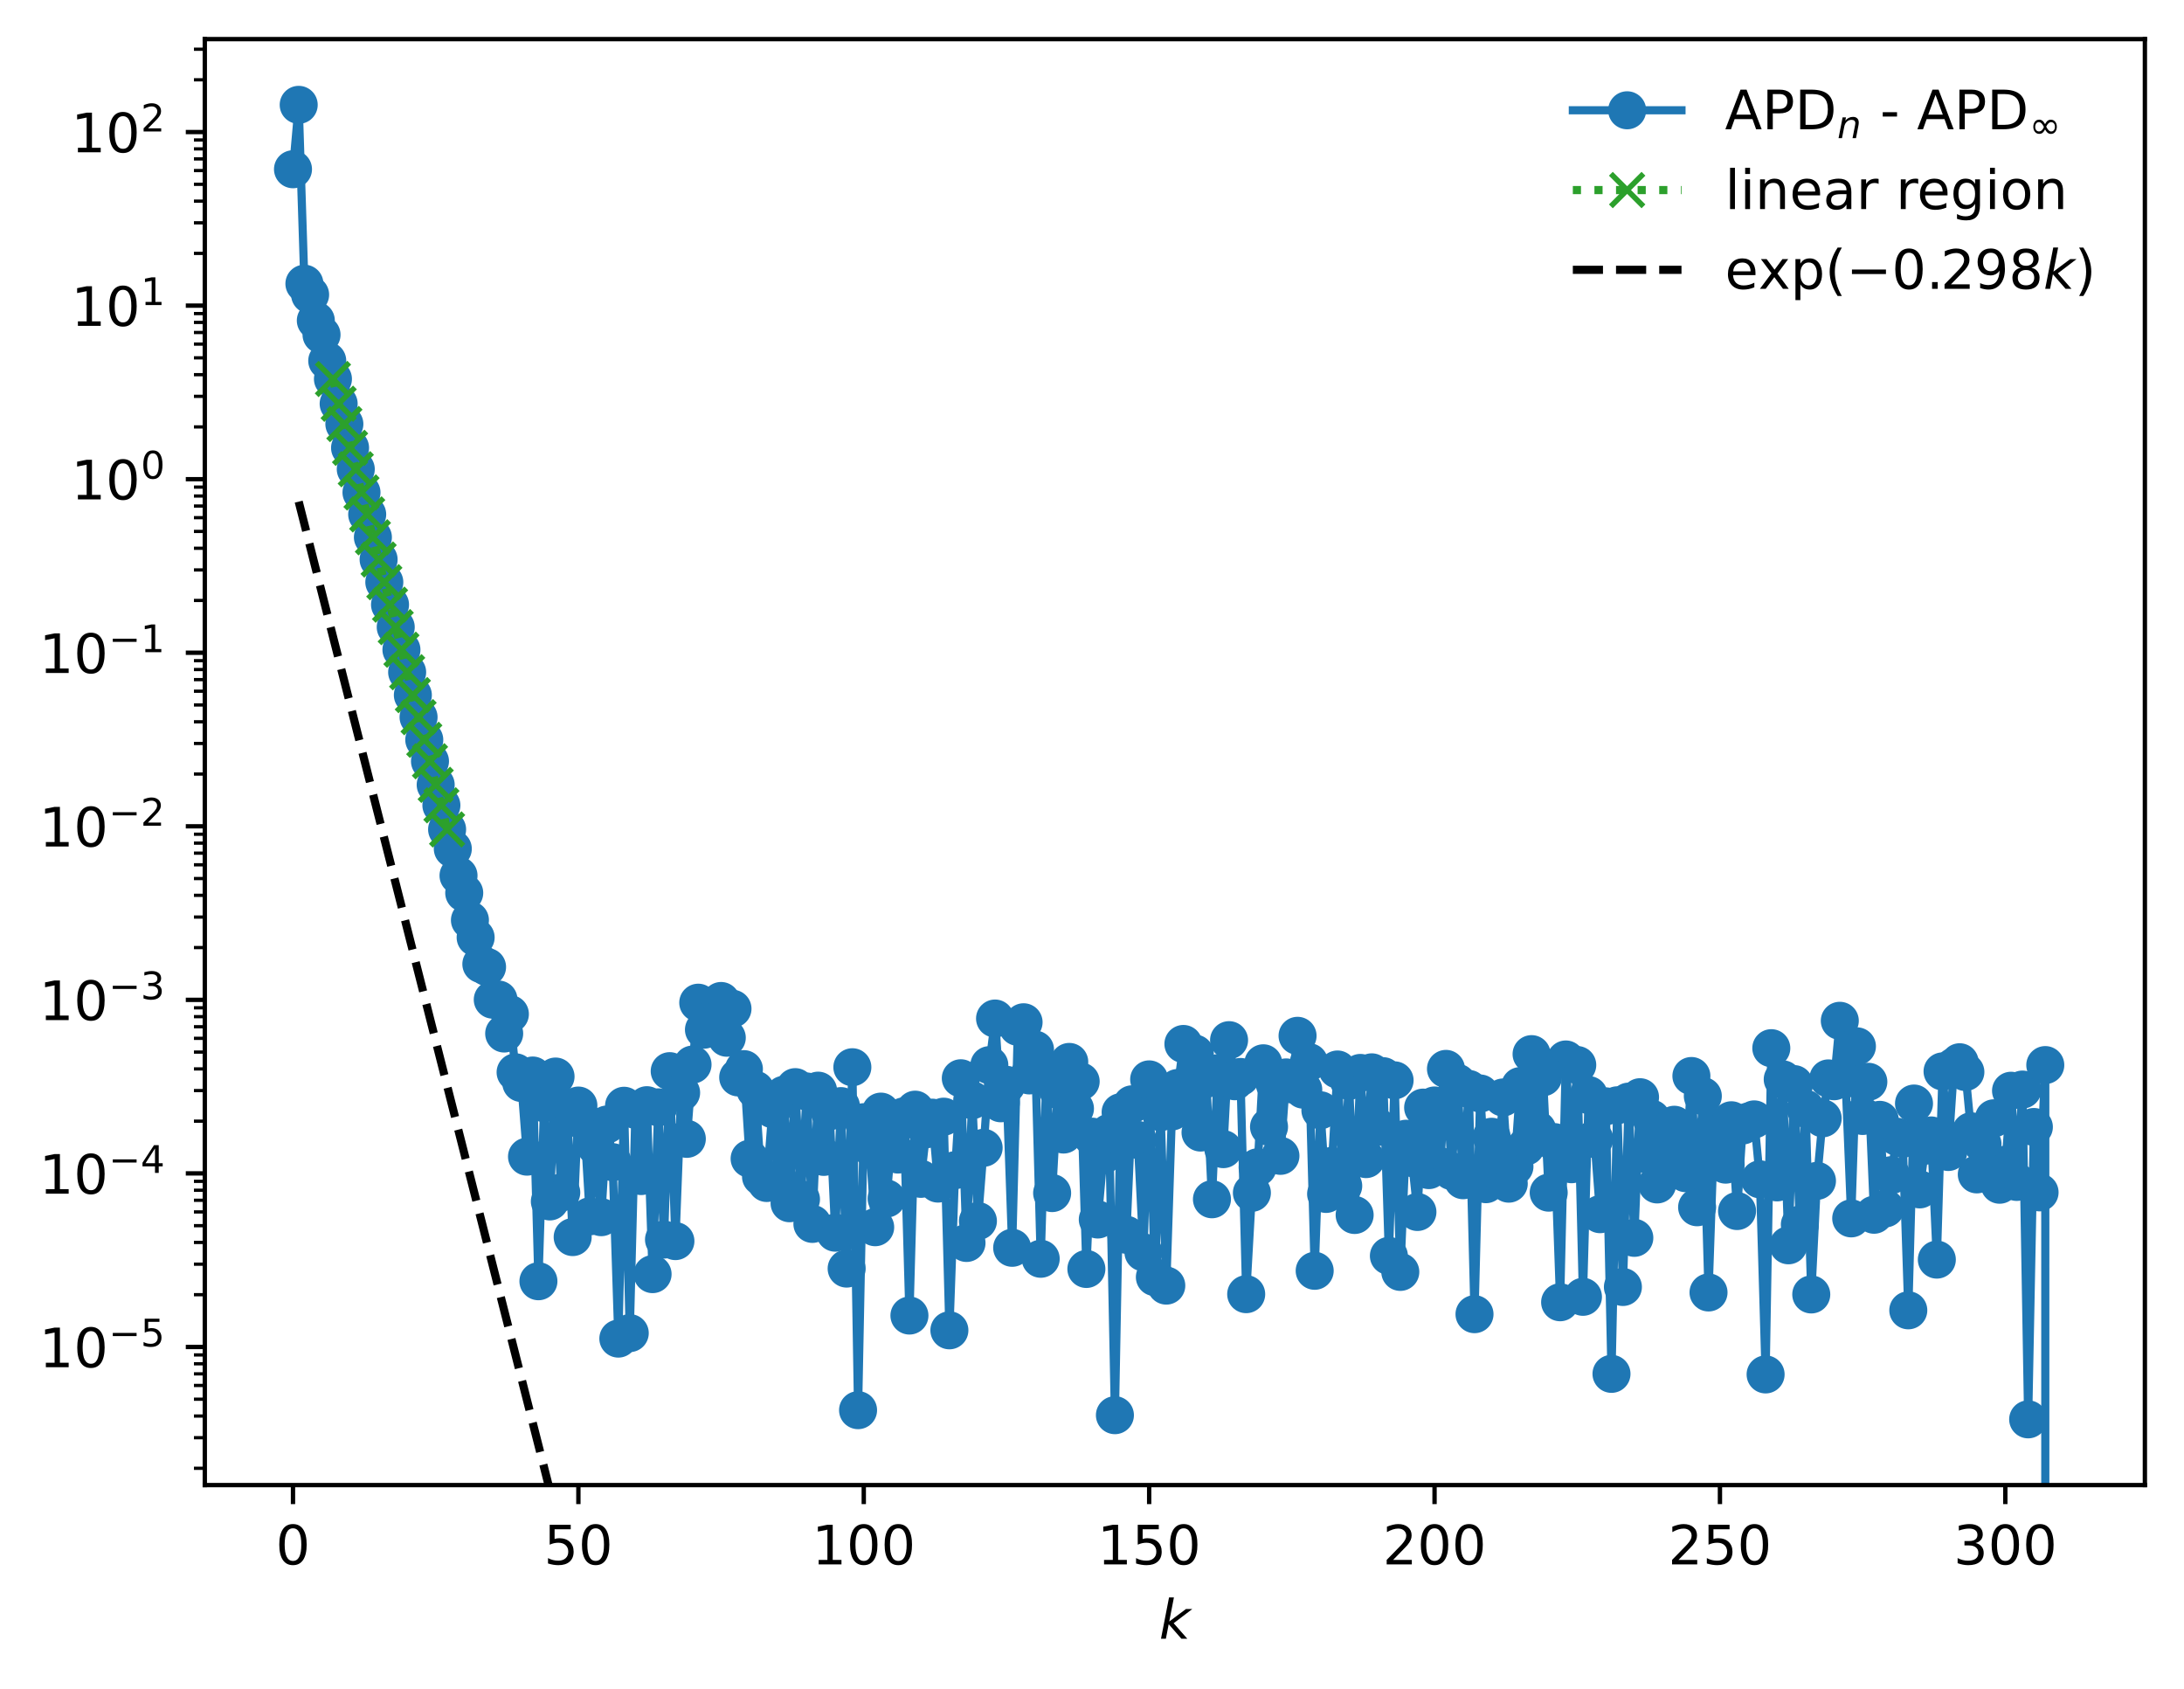<?xml version="1.0" encoding="utf-8" standalone="no"?>
<!DOCTYPE svg PUBLIC "-//W3C//DTD SVG 1.1//EN"
  "http://www.w3.org/Graphics/SVG/1.1/DTD/svg11.dtd">
<!-- Created with matplotlib (https://matplotlib.org/) -->
<svg height="310.868pt" version="1.1" viewBox="0 0 402.02 310.868" width="402.02pt" xmlns="http://www.w3.org/2000/svg" xmlns:xlink="http://www.w3.org/1999/xlink">
 <defs>
  <style type="text/css">
*{stroke-linecap:butt;stroke-linejoin:round;}
  </style>
 </defs>
 <g id="figure_1">
  <g id="patch_1">
   <path d="M 0 310.868 
L 402.02 310.868 
L 402.02 0 
L 0 0 
z
" style="fill:#ffffff;"/>
  </g>
  <g id="axes_1">
   <g id="patch_2">
    <path d="M 37.7 273.312 
L 394.82 273.312 
L 394.82 7.2 
L 37.7 7.2 
z
" style="fill:#ffffff;"/>
   </g>
   <g id="matplotlib.axis_1">
    <g id="xtick_1">
     <g id="line2d_1">
      <defs>
       <path d="M 0 0 
L 0 3.5 
" id="mc808321a4a" style="stroke:#000000;stroke-width:0.8;"/>
      </defs>
      <g>
       <use style="stroke:#000000;stroke-width:0.8;" x="53.933" xlink:href="#mc808321a4a" y="273.312"/>
      </g>
     </g>
     <g id="text_1">
      <!-- 0 -->
      <defs>
       <path d="M 31.781 66.406 
Q 24.172 66.406 20.328 58.906 
Q 16.5 51.422 16.5 36.375 
Q 16.5 21.391 20.328 13.891 
Q 24.172 6.391 31.781 6.391 
Q 39.453 6.391 43.281 13.891 
Q 47.125 21.391 47.125 36.375 
Q 47.125 51.422 43.281 58.906 
Q 39.453 66.406 31.781 66.406 
z
M 31.781 74.219 
Q 44.047 74.219 50.516 64.516 
Q 56.984 54.828 56.984 36.375 
Q 56.984 17.969 50.516 8.266 
Q 44.047 -1.422 31.781 -1.422 
Q 19.531 -1.422 13.062 8.266 
Q 6.594 17.969 6.594 36.375 
Q 6.594 54.828 13.062 64.516 
Q 19.531 74.219 31.781 74.219 
z
" id="DejaVuSans-48"/>
      </defs>
      <g transform="translate(50.751 287.91)scale(0.1 -0.1)">
       <use xlink:href="#DejaVuSans-48"/>
      </g>
     </g>
    </g>
    <g id="xtick_2">
     <g id="line2d_2">
      <g>
       <use style="stroke:#000000;stroke-width:0.8;" x="106.466" xlink:href="#mc808321a4a" y="273.312"/>
      </g>
     </g>
     <g id="text_2">
      <!-- 50 -->
      <defs>
       <path d="M 10.797 72.906 
L 49.516 72.906 
L 49.516 64.594 
L 19.828 64.594 
L 19.828 46.734 
Q 21.969 47.469 24.109 47.828 
Q 26.266 48.188 28.422 48.188 
Q 40.625 48.188 47.75 41.5 
Q 54.891 34.812 54.891 23.391 
Q 54.891 11.625 47.562 5.094 
Q 40.234 -1.422 26.906 -1.422 
Q 22.312 -1.422 17.547 -0.641 
Q 12.797 0.141 7.719 1.703 
L 7.719 11.625 
Q 12.109 9.234 16.797 8.062 
Q 21.484 6.891 26.703 6.891 
Q 35.156 6.891 40.078 11.328 
Q 45.016 15.766 45.016 23.391 
Q 45.016 31 40.078 35.438 
Q 35.156 39.891 26.703 39.891 
Q 22.75 39.891 18.812 39.016 
Q 14.891 38.141 10.797 36.281 
z
" id="DejaVuSans-53"/>
      </defs>
      <g transform="translate(100.103 287.91)scale(0.1 -0.1)">
       <use xlink:href="#DejaVuSans-53"/>
       <use x="63.623" xlink:href="#DejaVuSans-48"/>
      </g>
     </g>
    </g>
    <g id="xtick_3">
     <g id="line2d_3">
      <g>
       <use style="stroke:#000000;stroke-width:0.8;" x="158.999" xlink:href="#mc808321a4a" y="273.312"/>
      </g>
     </g>
     <g id="text_3">
      <!-- 100 -->
      <defs>
       <path d="M 12.406 8.297 
L 28.516 8.297 
L 28.516 63.922 
L 10.984 60.406 
L 10.984 69.391 
L 28.422 72.906 
L 38.281 72.906 
L 38.281 8.297 
L 54.391 8.297 
L 54.391 0 
L 12.406 0 
z
" id="DejaVuSans-49"/>
      </defs>
      <g transform="translate(149.455 287.91)scale(0.1 -0.1)">
       <use xlink:href="#DejaVuSans-49"/>
       <use x="63.623" xlink:href="#DejaVuSans-48"/>
       <use x="127.246" xlink:href="#DejaVuSans-48"/>
      </g>
     </g>
    </g>
    <g id="xtick_4">
     <g id="line2d_4">
      <g>
       <use style="stroke:#000000;stroke-width:0.8;" x="211.532" xlink:href="#mc808321a4a" y="273.312"/>
      </g>
     </g>
     <g id="text_4">
      <!-- 150 -->
      <g transform="translate(201.988 287.91)scale(0.1 -0.1)">
       <use xlink:href="#DejaVuSans-49"/>
       <use x="63.623" xlink:href="#DejaVuSans-53"/>
       <use x="127.246" xlink:href="#DejaVuSans-48"/>
      </g>
     </g>
    </g>
    <g id="xtick_5">
     <g id="line2d_5">
      <g>
       <use style="stroke:#000000;stroke-width:0.8;" x="264.065" xlink:href="#mc808321a4a" y="273.312"/>
      </g>
     </g>
     <g id="text_5">
      <!-- 200 -->
      <defs>
       <path d="M 19.188 8.297 
L 53.609 8.297 
L 53.609 0 
L 7.328 0 
L 7.328 8.297 
Q 12.938 14.109 22.625 23.891 
Q 32.328 33.688 34.812 36.531 
Q 39.547 41.844 41.422 45.531 
Q 43.312 49.219 43.312 52.781 
Q 43.312 58.594 39.234 62.25 
Q 35.156 65.922 28.609 65.922 
Q 23.969 65.922 18.812 64.312 
Q 13.672 62.703 7.812 59.422 
L 7.812 69.391 
Q 13.766 71.781 18.938 73 
Q 24.125 74.219 28.422 74.219 
Q 39.75 74.219 46.484 68.547 
Q 53.219 62.891 53.219 53.422 
Q 53.219 48.922 51.531 44.891 
Q 49.859 40.875 45.406 35.406 
Q 44.188 33.984 37.641 27.219 
Q 31.109 20.453 19.188 8.297 
z
" id="DejaVuSans-50"/>
      </defs>
      <g transform="translate(254.521 287.91)scale(0.1 -0.1)">
       <use xlink:href="#DejaVuSans-50"/>
       <use x="63.623" xlink:href="#DejaVuSans-48"/>
       <use x="127.246" xlink:href="#DejaVuSans-48"/>
      </g>
     </g>
    </g>
    <g id="xtick_6">
     <g id="line2d_6">
      <g>
       <use style="stroke:#000000;stroke-width:0.8;" x="316.598" xlink:href="#mc808321a4a" y="273.312"/>
      </g>
     </g>
     <g id="text_6">
      <!-- 250 -->
      <g transform="translate(307.054 287.91)scale(0.1 -0.1)">
       <use xlink:href="#DejaVuSans-50"/>
       <use x="63.623" xlink:href="#DejaVuSans-53"/>
       <use x="127.246" xlink:href="#DejaVuSans-48"/>
      </g>
     </g>
    </g>
    <g id="xtick_7">
     <g id="line2d_7">
      <g>
       <use style="stroke:#000000;stroke-width:0.8;" x="369.131" xlink:href="#mc808321a4a" y="273.312"/>
      </g>
     </g>
     <g id="text_7">
      <!-- 300 -->
      <defs>
       <path d="M 40.578 39.312 
Q 47.656 37.797 51.625 33 
Q 55.609 28.219 55.609 21.188 
Q 55.609 10.406 48.188 4.484 
Q 40.766 -1.422 27.094 -1.422 
Q 22.516 -1.422 17.656 -0.516 
Q 12.797 0.391 7.625 2.203 
L 7.625 11.719 
Q 11.719 9.328 16.594 8.109 
Q 21.484 6.891 26.812 6.891 
Q 36.078 6.891 40.938 10.547 
Q 45.797 14.203 45.797 21.188 
Q 45.797 27.641 41.281 31.266 
Q 36.766 34.906 28.719 34.906 
L 20.219 34.906 
L 20.219 43.016 
L 29.109 43.016 
Q 36.375 43.016 40.234 45.922 
Q 44.094 48.828 44.094 54.297 
Q 44.094 59.906 40.109 62.906 
Q 36.141 65.922 28.719 65.922 
Q 24.656 65.922 20.016 65.031 
Q 15.375 64.156 9.812 62.312 
L 9.812 71.094 
Q 15.438 72.656 20.344 73.438 
Q 25.25 74.219 29.594 74.219 
Q 40.828 74.219 47.359 69.109 
Q 53.906 64.016 53.906 55.328 
Q 53.906 49.266 50.438 45.094 
Q 46.969 40.922 40.578 39.312 
z
" id="DejaVuSans-51"/>
      </defs>
      <g transform="translate(359.588 287.91)scale(0.1 -0.1)">
       <use xlink:href="#DejaVuSans-51"/>
       <use x="63.623" xlink:href="#DejaVuSans-48"/>
       <use x="127.246" xlink:href="#DejaVuSans-48"/>
      </g>
     </g>
    </g>
    <g id="text_8">
     <!-- $ k $ -->
     <defs>
      <path d="M 18.312 75.984 
L 27.297 75.984 
L 18.703 31.688 
L 49.516 54.688 
L 61.188 54.688 
L 26.812 28.516 
L 51.906 0 
L 41.016 0 
L 17.672 26.703 
L 12.5 0 
L 3.516 0 
z
" id="DejaVuSans-Oblique-107"/>
     </defs>
     <g transform="translate(213.36 301.589)scale(0.1 -0.1)">
      <use transform="translate(0 0.016)" xlink:href="#DejaVuSans-Oblique-107"/>
     </g>
    </g>
   </g>
   <g id="matplotlib.axis_2">
    <g id="ytick_1">
     <g id="line2d_8">
      <defs>
       <path d="M 0 0 
L -3.5 0 
" id="m1116a7c07f" style="stroke:#000000;stroke-width:0.8;"/>
      </defs>
      <g>
       <use style="stroke:#000000;stroke-width:0.8;" x="37.7" xlink:href="#m1116a7c07f" y="247.894"/>
      </g>
     </g>
     <g id="text_9">
      <!-- $\mathdefault{10^{-5}}$ -->
      <defs>
       <path d="M 10.594 35.5 
L 73.188 35.5 
L 73.188 27.203 
L 10.594 27.203 
z
" id="DejaVuSans-8722"/>
      </defs>
      <g transform="translate(7.2 251.693)scale(0.1 -0.1)">
       <use transform="translate(0 0.684)" xlink:href="#DejaVuSans-49"/>
       <use transform="translate(63.623 0.684)" xlink:href="#DejaVuSans-48"/>
       <use transform="translate(128.203 38.966)scale(0.7)" xlink:href="#DejaVuSans-8722"/>
       <use transform="translate(186.855 38.966)scale(0.7)" xlink:href="#DejaVuSans-53"/>
      </g>
     </g>
    </g>
    <g id="ytick_2">
     <g id="line2d_9">
      <g>
       <use style="stroke:#000000;stroke-width:0.8;" x="37.7" xlink:href="#m1116a7c07f" y="215.952"/>
      </g>
     </g>
     <g id="text_10">
      <!-- $\mathdefault{10^{-4}}$ -->
      <defs>
       <path d="M 37.797 64.312 
L 12.891 25.391 
L 37.797 25.391 
z
M 35.203 72.906 
L 47.609 72.906 
L 47.609 25.391 
L 58.016 25.391 
L 58.016 17.188 
L 47.609 17.188 
L 47.609 0 
L 37.797 0 
L 37.797 17.188 
L 4.891 17.188 
L 4.891 26.703 
z
" id="DejaVuSans-52"/>
      </defs>
      <g transform="translate(7.2 219.752)scale(0.1 -0.1)">
       <use transform="translate(0 0.684)" xlink:href="#DejaVuSans-49"/>
       <use transform="translate(63.623 0.684)" xlink:href="#DejaVuSans-48"/>
       <use transform="translate(128.203 38.966)scale(0.7)" xlink:href="#DejaVuSans-8722"/>
       <use transform="translate(186.855 38.966)scale(0.7)" xlink:href="#DejaVuSans-52"/>
      </g>
     </g>
    </g>
    <g id="ytick_3">
     <g id="line2d_10">
      <g>
       <use style="stroke:#000000;stroke-width:0.8;" x="37.7" xlink:href="#m1116a7c07f" y="184.011"/>
      </g>
     </g>
     <g id="text_11">
      <!-- $\mathdefault{10^{-3}}$ -->
      <g transform="translate(7.2 187.81)scale(0.1 -0.1)">
       <use transform="translate(0 0.766)" xlink:href="#DejaVuSans-49"/>
       <use transform="translate(63.623 0.766)" xlink:href="#DejaVuSans-48"/>
       <use transform="translate(128.203 39.047)scale(0.7)" xlink:href="#DejaVuSans-8722"/>
       <use transform="translate(186.855 39.047)scale(0.7)" xlink:href="#DejaVuSans-51"/>
      </g>
     </g>
    </g>
    <g id="ytick_4">
     <g id="line2d_11">
      <g>
       <use style="stroke:#000000;stroke-width:0.8;" x="37.7" xlink:href="#m1116a7c07f" y="152.069"/>
      </g>
     </g>
     <g id="text_12">
      <!-- $\mathdefault{10^{-2}}$ -->
      <g transform="translate(7.2 155.868)scale(0.1 -0.1)">
       <use transform="translate(0 0.766)" xlink:href="#DejaVuSans-49"/>
       <use transform="translate(63.623 0.766)" xlink:href="#DejaVuSans-48"/>
       <use transform="translate(128.203 39.047)scale(0.7)" xlink:href="#DejaVuSans-8722"/>
       <use transform="translate(186.855 39.047)scale(0.7)" xlink:href="#DejaVuSans-50"/>
      </g>
     </g>
    </g>
    <g id="ytick_5">
     <g id="line2d_12">
      <g>
       <use style="stroke:#000000;stroke-width:0.8;" x="37.7" xlink:href="#m1116a7c07f" y="120.128"/>
      </g>
     </g>
     <g id="text_13">
      <!-- $\mathdefault{10^{-1}}$ -->
      <g transform="translate(7.2 123.927)scale(0.1 -0.1)">
       <use transform="translate(0 0.684)" xlink:href="#DejaVuSans-49"/>
       <use transform="translate(63.623 0.684)" xlink:href="#DejaVuSans-48"/>
       <use transform="translate(128.203 38.966)scale(0.7)" xlink:href="#DejaVuSans-8722"/>
       <use transform="translate(186.855 38.966)scale(0.7)" xlink:href="#DejaVuSans-49"/>
      </g>
     </g>
    </g>
    <g id="ytick_6">
     <g id="line2d_13">
      <g>
       <use style="stroke:#000000;stroke-width:0.8;" x="37.7" xlink:href="#m1116a7c07f" y="88.186"/>
      </g>
     </g>
     <g id="text_14">
      <!-- $\mathdefault{10^{0}}$ -->
      <g transform="translate(13.1 91.985)scale(0.1 -0.1)">
       <use transform="translate(0 0.766)" xlink:href="#DejaVuSans-49"/>
       <use transform="translate(63.623 0.766)" xlink:href="#DejaVuSans-48"/>
       <use transform="translate(128.203 39.047)scale(0.7)" xlink:href="#DejaVuSans-48"/>
      </g>
     </g>
    </g>
    <g id="ytick_7">
     <g id="line2d_14">
      <g>
       <use style="stroke:#000000;stroke-width:0.8;" x="37.7" xlink:href="#m1116a7c07f" y="56.244"/>
      </g>
     </g>
     <g id="text_15">
      <!-- $\mathdefault{10^{1}}$ -->
      <g transform="translate(13.1 60.044)scale(0.1 -0.1)">
       <use transform="translate(0 0.684)" xlink:href="#DejaVuSans-49"/>
       <use transform="translate(63.623 0.684)" xlink:href="#DejaVuSans-48"/>
       <use transform="translate(128.203 38.966)scale(0.7)" xlink:href="#DejaVuSans-49"/>
      </g>
     </g>
    </g>
    <g id="ytick_8">
     <g id="line2d_15">
      <g>
       <use style="stroke:#000000;stroke-width:0.8;" x="37.7" xlink:href="#m1116a7c07f" y="24.303"/>
      </g>
     </g>
     <g id="text_16">
      <!-- $\mathdefault{10^{2}}$ -->
      <g transform="translate(13.1 28.102)scale(0.1 -0.1)">
       <use transform="translate(0 0.766)" xlink:href="#DejaVuSans-49"/>
       <use transform="translate(63.623 0.766)" xlink:href="#DejaVuSans-48"/>
       <use transform="translate(128.203 39.047)scale(0.7)" xlink:href="#DejaVuSans-50"/>
      </g>
     </g>
    </g>
    <g id="ytick_9">
     <g id="line2d_16">
      <defs>
       <path d="M 0 0 
L -2 0 
" id="md0a281b4fe" style="stroke:#000000;stroke-width:0.6;"/>
      </defs>
      <g>
       <use style="stroke:#000000;stroke-width:0.6;" x="37.7" xlink:href="#md0a281b4fe" y="270.22"/>
      </g>
     </g>
    </g>
    <g id="ytick_10">
     <g id="line2d_17">
      <g>
       <use style="stroke:#000000;stroke-width:0.6;" x="37.7" xlink:href="#md0a281b4fe" y="264.596"/>
      </g>
     </g>
    </g>
    <g id="ytick_11">
     <g id="line2d_18">
      <g>
       <use style="stroke:#000000;stroke-width:0.6;" x="37.7" xlink:href="#md0a281b4fe" y="260.605"/>
      </g>
     </g>
    </g>
    <g id="ytick_12">
     <g id="line2d_19">
      <g>
       <use style="stroke:#000000;stroke-width:0.6;" x="37.7" xlink:href="#md0a281b4fe" y="257.509"/>
      </g>
     </g>
    </g>
    <g id="ytick_13">
     <g id="line2d_20">
      <g>
       <use style="stroke:#000000;stroke-width:0.6;" x="37.7" xlink:href="#md0a281b4fe" y="254.98"/>
      </g>
     </g>
    </g>
    <g id="ytick_14">
     <g id="line2d_21">
      <g>
       <use style="stroke:#000000;stroke-width:0.6;" x="37.7" xlink:href="#md0a281b4fe" y="252.842"/>
      </g>
     </g>
    </g>
    <g id="ytick_15">
     <g id="line2d_22">
      <g>
       <use style="stroke:#000000;stroke-width:0.6;" x="37.7" xlink:href="#md0a281b4fe" y="250.989"/>
      </g>
     </g>
    </g>
    <g id="ytick_16">
     <g id="line2d_23">
      <g>
       <use style="stroke:#000000;stroke-width:0.6;" x="37.7" xlink:href="#md0a281b4fe" y="249.356"/>
      </g>
     </g>
    </g>
    <g id="ytick_17">
     <g id="line2d_24">
      <g>
       <use style="stroke:#000000;stroke-width:0.6;" x="37.7" xlink:href="#md0a281b4fe" y="238.279"/>
      </g>
     </g>
    </g>
    <g id="ytick_18">
     <g id="line2d_25">
      <g>
       <use style="stroke:#000000;stroke-width:0.6;" x="37.7" xlink:href="#md0a281b4fe" y="232.654"/>
      </g>
     </g>
    </g>
    <g id="ytick_19">
     <g id="line2d_26">
      <g>
       <use style="stroke:#000000;stroke-width:0.6;" x="37.7" xlink:href="#md0a281b4fe" y="228.663"/>
      </g>
     </g>
    </g>
    <g id="ytick_20">
     <g id="line2d_27">
      <g>
       <use style="stroke:#000000;stroke-width:0.6;" x="37.7" xlink:href="#md0a281b4fe" y="225.568"/>
      </g>
     </g>
    </g>
    <g id="ytick_21">
     <g id="line2d_28">
      <g>
       <use style="stroke:#000000;stroke-width:0.6;" x="37.7" xlink:href="#md0a281b4fe" y="223.039"/>
      </g>
     </g>
    </g>
    <g id="ytick_22">
     <g id="line2d_29">
      <g>
       <use style="stroke:#000000;stroke-width:0.6;" x="37.7" xlink:href="#md0a281b4fe" y="220.9"/>
      </g>
     </g>
    </g>
    <g id="ytick_23">
     <g id="line2d_30">
      <g>
       <use style="stroke:#000000;stroke-width:0.6;" x="37.7" xlink:href="#md0a281b4fe" y="219.048"/>
      </g>
     </g>
    </g>
    <g id="ytick_24">
     <g id="line2d_31">
      <g>
       <use style="stroke:#000000;stroke-width:0.6;" x="37.7" xlink:href="#md0a281b4fe" y="217.414"/>
      </g>
     </g>
    </g>
    <g id="ytick_25">
     <g id="line2d_32">
      <g>
       <use style="stroke:#000000;stroke-width:0.6;" x="37.7" xlink:href="#md0a281b4fe" y="206.337"/>
      </g>
     </g>
    </g>
    <g id="ytick_26">
     <g id="line2d_33">
      <g>
       <use style="stroke:#000000;stroke-width:0.6;" x="37.7" xlink:href="#md0a281b4fe" y="200.712"/>
      </g>
     </g>
    </g>
    <g id="ytick_27">
     <g id="line2d_34">
      <g>
       <use style="stroke:#000000;stroke-width:0.6;" x="37.7" xlink:href="#md0a281b4fe" y="196.722"/>
      </g>
     </g>
    </g>
    <g id="ytick_28">
     <g id="line2d_35">
      <g>
       <use style="stroke:#000000;stroke-width:0.6;" x="37.7" xlink:href="#md0a281b4fe" y="193.626"/>
      </g>
     </g>
    </g>
    <g id="ytick_29">
     <g id="line2d_36">
      <g>
       <use style="stroke:#000000;stroke-width:0.6;" x="37.7" xlink:href="#md0a281b4fe" y="191.097"/>
      </g>
     </g>
    </g>
    <g id="ytick_30">
     <g id="line2d_37">
      <g>
       <use style="stroke:#000000;stroke-width:0.6;" x="37.7" xlink:href="#md0a281b4fe" y="188.959"/>
      </g>
     </g>
    </g>
    <g id="ytick_31">
     <g id="line2d_38">
      <g>
       <use style="stroke:#000000;stroke-width:0.6;" x="37.7" xlink:href="#md0a281b4fe" y="187.106"/>
      </g>
     </g>
    </g>
    <g id="ytick_32">
     <g id="line2d_39">
      <g>
       <use style="stroke:#000000;stroke-width:0.6;" x="37.7" xlink:href="#md0a281b4fe" y="185.472"/>
      </g>
     </g>
    </g>
    <g id="ytick_33">
     <g id="line2d_40">
      <g>
       <use style="stroke:#000000;stroke-width:0.6;" x="37.7" xlink:href="#md0a281b4fe" y="174.395"/>
      </g>
     </g>
    </g>
    <g id="ytick_34">
     <g id="line2d_41">
      <g>
       <use style="stroke:#000000;stroke-width:0.6;" x="37.7" xlink:href="#md0a281b4fe" y="168.771"/>
      </g>
     </g>
    </g>
    <g id="ytick_35">
     <g id="line2d_42">
      <g>
       <use style="stroke:#000000;stroke-width:0.6;" x="37.7" xlink:href="#md0a281b4fe" y="164.78"/>
      </g>
     </g>
    </g>
    <g id="ytick_36">
     <g id="line2d_43">
      <g>
       <use style="stroke:#000000;stroke-width:0.6;" x="37.7" xlink:href="#md0a281b4fe" y="161.685"/>
      </g>
     </g>
    </g>
    <g id="ytick_37">
     <g id="line2d_44">
      <g>
       <use style="stroke:#000000;stroke-width:0.6;" x="37.7" xlink:href="#md0a281b4fe" y="159.155"/>
      </g>
     </g>
    </g>
    <g id="ytick_38">
     <g id="line2d_45">
      <g>
       <use style="stroke:#000000;stroke-width:0.6;" x="37.7" xlink:href="#md0a281b4fe" y="157.017"/>
      </g>
     </g>
    </g>
    <g id="ytick_39">
     <g id="line2d_46">
      <g>
       <use style="stroke:#000000;stroke-width:0.6;" x="37.7" xlink:href="#md0a281b4fe" y="155.165"/>
      </g>
     </g>
    </g>
    <g id="ytick_40">
     <g id="line2d_47">
      <g>
       <use style="stroke:#000000;stroke-width:0.6;" x="37.7" xlink:href="#md0a281b4fe" y="153.531"/>
      </g>
     </g>
    </g>
    <g id="ytick_41">
     <g id="line2d_48">
      <g>
       <use style="stroke:#000000;stroke-width:0.6;" x="37.7" xlink:href="#md0a281b4fe" y="142.454"/>
      </g>
     </g>
    </g>
    <g id="ytick_42">
     <g id="line2d_49">
      <g>
       <use style="stroke:#000000;stroke-width:0.6;" x="37.7" xlink:href="#md0a281b4fe" y="136.829"/>
      </g>
     </g>
    </g>
    <g id="ytick_43">
     <g id="line2d_50">
      <g>
       <use style="stroke:#000000;stroke-width:0.6;" x="37.7" xlink:href="#md0a281b4fe" y="132.838"/>
      </g>
     </g>
    </g>
    <g id="ytick_44">
     <g id="line2d_51">
      <g>
       <use style="stroke:#000000;stroke-width:0.6;" x="37.7" xlink:href="#md0a281b4fe" y="129.743"/>
      </g>
     </g>
    </g>
    <g id="ytick_45">
     <g id="line2d_52">
      <g>
       <use style="stroke:#000000;stroke-width:0.6;" x="37.7" xlink:href="#md0a281b4fe" y="127.214"/>
      </g>
     </g>
    </g>
    <g id="ytick_46">
     <g id="line2d_53">
      <g>
       <use style="stroke:#000000;stroke-width:0.6;" x="37.7" xlink:href="#md0a281b4fe" y="125.075"/>
      </g>
     </g>
    </g>
    <g id="ytick_47">
     <g id="line2d_54">
      <g>
       <use style="stroke:#000000;stroke-width:0.6;" x="37.7" xlink:href="#md0a281b4fe" y="123.223"/>
      </g>
     </g>
    </g>
    <g id="ytick_48">
     <g id="line2d_55">
      <g>
       <use style="stroke:#000000;stroke-width:0.6;" x="37.7" xlink:href="#md0a281b4fe" y="121.589"/>
      </g>
     </g>
    </g>
    <g id="ytick_49">
     <g id="line2d_56">
      <g>
       <use style="stroke:#000000;stroke-width:0.6;" x="37.7" xlink:href="#md0a281b4fe" y="110.512"/>
      </g>
     </g>
    </g>
    <g id="ytick_50">
     <g id="line2d_57">
      <g>
       <use style="stroke:#000000;stroke-width:0.6;" x="37.7" xlink:href="#md0a281b4fe" y="104.888"/>
      </g>
     </g>
    </g>
    <g id="ytick_51">
     <g id="line2d_58">
      <g>
       <use style="stroke:#000000;stroke-width:0.6;" x="37.7" xlink:href="#md0a281b4fe" y="100.897"/>
      </g>
     </g>
    </g>
    <g id="ytick_52">
     <g id="line2d_59">
      <g>
       <use style="stroke:#000000;stroke-width:0.6;" x="37.7" xlink:href="#md0a281b4fe" y="97.801"/>
      </g>
     </g>
    </g>
    <g id="ytick_53">
     <g id="line2d_60">
      <g>
       <use style="stroke:#000000;stroke-width:0.6;" x="37.7" xlink:href="#md0a281b4fe" y="95.272"/>
      </g>
     </g>
    </g>
    <g id="ytick_54">
     <g id="line2d_61">
      <g>
       <use style="stroke:#000000;stroke-width:0.6;" x="37.7" xlink:href="#md0a281b4fe" y="93.134"/>
      </g>
     </g>
    </g>
    <g id="ytick_55">
     <g id="line2d_62">
      <g>
       <use style="stroke:#000000;stroke-width:0.6;" x="37.7" xlink:href="#md0a281b4fe" y="91.281"/>
      </g>
     </g>
    </g>
    <g id="ytick_56">
     <g id="line2d_63">
      <g>
       <use style="stroke:#000000;stroke-width:0.6;" x="37.7" xlink:href="#md0a281b4fe" y="89.648"/>
      </g>
     </g>
    </g>
    <g id="ytick_57">
     <g id="line2d_64">
      <g>
       <use style="stroke:#000000;stroke-width:0.6;" x="37.7" xlink:href="#md0a281b4fe" y="78.571"/>
      </g>
     </g>
    </g>
    <g id="ytick_58">
     <g id="line2d_65">
      <g>
       <use style="stroke:#000000;stroke-width:0.6;" x="37.7" xlink:href="#md0a281b4fe" y="72.946"/>
      </g>
     </g>
    </g>
    <g id="ytick_59">
     <g id="line2d_66">
      <g>
       <use style="stroke:#000000;stroke-width:0.6;" x="37.7" xlink:href="#md0a281b4fe" y="68.955"/>
      </g>
     </g>
    </g>
    <g id="ytick_60">
     <g id="line2d_67">
      <g>
       <use style="stroke:#000000;stroke-width:0.6;" x="37.7" xlink:href="#md0a281b4fe" y="65.86"/>
      </g>
     </g>
    </g>
    <g id="ytick_61">
     <g id="line2d_68">
      <g>
       <use style="stroke:#000000;stroke-width:0.6;" x="37.7" xlink:href="#md0a281b4fe" y="63.331"/>
      </g>
     </g>
    </g>
    <g id="ytick_62">
     <g id="line2d_69">
      <g>
       <use style="stroke:#000000;stroke-width:0.6;" x="37.7" xlink:href="#md0a281b4fe" y="61.192"/>
      </g>
     </g>
    </g>
    <g id="ytick_63">
     <g id="line2d_70">
      <g>
       <use style="stroke:#000000;stroke-width:0.6;" x="37.7" xlink:href="#md0a281b4fe" y="59.34"/>
      </g>
     </g>
    </g>
    <g id="ytick_64">
     <g id="line2d_71">
      <g>
       <use style="stroke:#000000;stroke-width:0.6;" x="37.7" xlink:href="#md0a281b4fe" y="57.706"/>
      </g>
     </g>
    </g>
    <g id="ytick_65">
     <g id="line2d_72">
      <g>
       <use style="stroke:#000000;stroke-width:0.6;" x="37.7" xlink:href="#md0a281b4fe" y="46.629"/>
      </g>
     </g>
    </g>
    <g id="ytick_66">
     <g id="line2d_73">
      <g>
       <use style="stroke:#000000;stroke-width:0.6;" x="37.7" xlink:href="#md0a281b4fe" y="41.004"/>
      </g>
     </g>
    </g>
    <g id="ytick_67">
     <g id="line2d_74">
      <g>
       <use style="stroke:#000000;stroke-width:0.6;" x="37.7" xlink:href="#md0a281b4fe" y="37.014"/>
      </g>
     </g>
    </g>
    <g id="ytick_68">
     <g id="line2d_75">
      <g>
       <use style="stroke:#000000;stroke-width:0.6;" x="37.7" xlink:href="#md0a281b4fe" y="33.918"/>
      </g>
     </g>
    </g>
    <g id="ytick_69">
     <g id="line2d_76">
      <g>
       <use style="stroke:#000000;stroke-width:0.6;" x="37.7" xlink:href="#md0a281b4fe" y="31.389"/>
      </g>
     </g>
    </g>
    <g id="ytick_70">
     <g id="line2d_77">
      <g>
       <use style="stroke:#000000;stroke-width:0.6;" x="37.7" xlink:href="#md0a281b4fe" y="29.251"/>
      </g>
     </g>
    </g>
    <g id="ytick_71">
     <g id="line2d_78">
      <g>
       <use style="stroke:#000000;stroke-width:0.6;" x="37.7" xlink:href="#md0a281b4fe" y="27.398"/>
      </g>
     </g>
    </g>
    <g id="ytick_72">
     <g id="line2d_79">
      <g>
       <use style="stroke:#000000;stroke-width:0.6;" x="37.7" xlink:href="#md0a281b4fe" y="25.764"/>
      </g>
     </g>
    </g>
    <g id="ytick_73">
     <g id="line2d_80">
      <g>
       <use style="stroke:#000000;stroke-width:0.6;" x="37.7" xlink:href="#md0a281b4fe" y="14.687"/>
      </g>
     </g>
    </g>
    <g id="ytick_74">
     <g id="line2d_81">
      <g>
       <use style="stroke:#000000;stroke-width:0.6;" x="37.7" xlink:href="#md0a281b4fe" y="9.063"/>
      </g>
     </g>
    </g>
   </g>
   <g id="line2d_82">
    <path clip-path="url(#pe88123dbbb)" d="M 53.933 31.148 
L 54.983 19.296 
L 56.034 52.213 
L 57.085 54.234 
L 58.135 58.998 
L 59.186 61.602 
L 60.237 66.401 
L 61.287 69.749 
L 62.338 74.304 
L 63.389 78.039 
L 65.49 86.352 
L 68.642 98.882 
L 77.047 131.983 
L 80.199 144.439 
L 81.25 148.209 
L 82.301 152.647 
L 83.351 156.214 
L 84.402 161.143 
L 85.453 164.334 
L 86.503 169.351 
L 87.554 172.53 
L 88.605 177.435 
L 89.655 177.966 
L 90.706 183.978 
L 91.757 183.954 
L 92.807 190.207 
L 93.858 186.628 
L 94.909 197.348 
L 95.959 199.311 
L 97.01 212.869 
L 98.061 197.938 
L 99.111 235.798 
L 100.162 203.025 
L 101.213 221.11 
L 102.263 198.126 
L 103.314 219.468 
L 104.365 204.417 
L 105.415 227.671 
L 106.466 203.466 
L 107.516 206.424 
L 108.567 223.849 
L 109.618 210.904 
L 110.668 224.009 
L 111.719 206.958 
L 112.77 213.883 
L 113.82 246.355 
L 114.871 203.504 
L 115.922 245.344 
L 116.972 204.258 
L 118.023 216.442 
L 119.074 203.399 
L 120.124 234.491 
L 121.175 203.796 
L 122.226 228.131 
L 123.276 197.135 
L 124.327 228.413 
L 125.378 201.096 
L 126.428 209.593 
L 127.479 195.925 
L 128.53 184.535 
L 129.58 189.506 
L 130.631 186.852 
L 131.682 187.317 
L 132.732 184.22 
L 133.783 190.982 
L 134.834 185.649 
L 135.884 198.287 
L 136.935 196.763 
L 137.986 213.246 
L 139.036 200.557 
L 140.087 216.565 
L 141.138 217.718 
L 142.188 204.126 
L 143.239 217.009 
L 144.29 201.483 
L 145.34 221.444 
L 146.391 200.075 
L 147.442 220.716 
L 148.492 200.877 
L 149.543 225.246 
L 150.594 200.725 
L 151.644 212.913 
L 152.695 204.531 
L 153.746 226.862 
L 154.796 203.567 
L 155.847 233.468 
L 156.898 196.413 
L 157.948 259.526 
L 158.999 206.529 
L 160.05 210.979 
L 161.1 225.856 
L 162.151 204.581 
L 163.202 220.576 
L 164.252 208.204 
L 165.303 212.483 
L 166.354 205.46 
L 167.404 242.111 
L 168.455 204.223 
L 169.506 216.955 
L 170.556 207.824 
L 171.607 205.694 
L 172.658 217.826 
L 173.708 205.513 
L 174.759 244.83 
L 175.81 215.36 
L 176.86 198.442 
L 177.911 228.753 
L 178.962 202.484 
L 180.012 224.718 
L 181.063 211.239 
L 182.113 196.03 
L 183.164 187.449 
L 184.215 203.046 
L 185.265 199.654 
L 186.316 229.644 
L 187.367 188.982 
L 188.417 188.137 
L 189.468 197.919 
L 190.519 193.164 
L 191.569 231.663 
L 192.62 197.266 
L 193.671 219.573 
L 194.721 200.584 
L 195.772 208.798 
L 196.823 195.436 
L 197.873 204.025 
L 198.924 199.031 
L 199.975 233.54 
L 201.025 209.189 
L 202.076 224.437 
L 203.127 212.563 
L 204.177 208.484 
L 205.228 260.448 
L 206.279 204.691 
L 207.329 227.247 
L 208.38 203.239 
L 209.431 209.789 
L 210.481 230.48 
L 211.532 198.648 
L 212.583 235.042 
L 213.633 204.696 
L 214.684 236.602 
L 215.735 204.545 
L 216.785 200.232 
L 217.836 192.13 
L 218.887 202.834 
L 219.937 193.898 
L 220.988 208.433 
L 222.039 198.55 
L 223.089 220.712 
L 224.14 197.511 
L 225.191 211.488 
L 226.241 191.432 
L 227.292 198.989 
L 228.343 198.202 
L 229.393 238.178 
L 230.444 219.525 
L 231.495 214.829 
L 232.545 195.689 
L 233.596 207.38 
L 234.647 199.485 
L 235.697 212.721 
L 236.748 198.286 
L 237.799 199.573 
L 238.849 190.631 
L 239.9 200.541 
L 240.951 195.481 
L 242.001 233.877 
L 243.052 204.332 
L 244.103 219.73 
L 245.153 214.568 
L 246.204 196.827 
L 247.255 218.255 
L 248.305 198.934 
L 249.356 223.604 
L 250.407 197.461 
L 251.457 213.32 
L 252.508 197.353 
L 253.559 207.425 
L 254.609 198.059 
L 255.66 231.129 
L 256.71 198.828 
L 257.761 234.079 
L 258.812 209.573 
L 259.862 213.117 
L 260.913 223.053 
L 261.964 203.844 
L 263.014 215.345 
L 264.065 203.449 
L 265.116 214.62 
L 266.166 196.719 
L 267.217 215.526 
L 268.268 199.274 
L 269.318 217.206 
L 270.369 200.408 
L 271.42 241.86 
L 272.47 201.244 
L 273.521 217.937 
L 274.572 209.21 
L 275.622 216.724 
L 276.673 201.98 
L 277.724 217.84 
L 278.774 214.693 
L 279.825 199.885 
L 280.876 211.008 
L 281.926 194.002 
L 282.977 207.924 
L 284.028 198.265 
L 285.078 219.493 
L 286.129 210.194 
L 287.18 239.665 
L 288.23 194.983 
L 289.281 214.262 
L 290.332 196.005 
L 291.382 238.664 
L 292.433 201.536 
L 293.484 209.621 
L 294.534 223.457 
L 295.585 203.612 
L 296.636 252.844 
L 297.686 203.421 
L 298.737 236.855 
L 299.788 202.741 
L 300.838 227.811 
L 301.889 201.928 
L 302.94 212.397 
L 303.99 205.869 
L 305.041 217.982 
L 306.092 207.564 
L 307.142 214.869 
L 308.193 207 
L 309.244 210.883 
L 310.294 215.914 
L 311.345 198.027 
L 312.396 222.182 
L 313.446 201.718 
L 314.497 237.863 
L 315.548 207.5 
L 316.598 211.491 
L 317.649 214.339 
L 318.7 206.172 
L 319.75 222.878 
L 320.801 207.128 
L 321.852 206.399 
L 322.902 206.011 
L 323.953 217.042 
L 325.004 252.947 
L 326.054 192.905 
L 327.105 217.607 
L 328.155 198.641 
L 329.206 229.184 
L 330.257 199.517 
L 331.307 225.376 
L 332.358 204.049 
L 333.409 238.229 
L 334.459 217.326 
L 335.51 205.813 
L 336.561 198.469 
L 337.611 198.99 
L 338.662 187.866 
L 339.713 198.568 
L 340.763 224.23 
L 341.814 192.567 
L 342.865 205.384 
L 343.915 199.093 
L 344.966 223.561 
L 346.017 206.095 
L 347.067 222.388 
L 348.118 216.283 
L 349.169 209.198 
L 350.219 209.59 
L 351.27 241.149 
L 352.321 203.095 
L 353.371 218.895 
L 354.422 210.848 
L 355.473 208.967 
L 356.523 231.817 
L 357.574 197.178 
L 358.625 212.013 
L 359.675 196.3 
L 360.726 195.494 
L 361.777 197.29 
L 362.827 208.198 
L 363.878 216.132 
L 364.929 210.535 
L 365.979 214.029 
L 367.03 205.809 
L 368.081 218.037 
L 369.131 214.361 
L 370.182 200.739 
L 371.233 217.522 
L 372.283 200.523 
L 373.334 261.216 
L 374.385 207.408 
L 375.435 219.442 
L 376.486 196.016 
L 376.49 311.868 
L 376.49 311.868 
" style="fill:none;stroke:#1f77b4;stroke-linecap:square;stroke-width:1.5;"/>
    <defs>
     <path d="M 0 3 
C 0.796 3 1.559 2.684 2.121 2.121 
C 2.684 1.559 3 0.796 3 0 
C 3 -0.796 2.684 -1.559 2.121 -2.121 
C 1.559 -2.684 0.796 -3 0 -3 
C -0.796 -3 -1.559 -2.684 -2.121 -2.121 
C -2.684 -1.559 -3 -0.796 -3 0 
C -3 0.796 -2.684 1.559 -2.121 2.121 
C -1.559 2.684 -0.796 3 0 3 
z
" id="m39191beb60" style="stroke:#1f77b4;"/>
    </defs>
    <g clip-path="url(#pe88123dbbb)">
     <use style="fill:#1f77b4;stroke:#1f77b4;" x="53.933" xlink:href="#m39191beb60" y="31.148"/>
     <use style="fill:#1f77b4;stroke:#1f77b4;" x="54.983" xlink:href="#m39191beb60" y="19.296"/>
     <use style="fill:#1f77b4;stroke:#1f77b4;" x="56.034" xlink:href="#m39191beb60" y="52.213"/>
     <use style="fill:#1f77b4;stroke:#1f77b4;" x="57.085" xlink:href="#m39191beb60" y="54.234"/>
     <use style="fill:#1f77b4;stroke:#1f77b4;" x="58.135" xlink:href="#m39191beb60" y="58.998"/>
     <use style="fill:#1f77b4;stroke:#1f77b4;" x="59.186" xlink:href="#m39191beb60" y="61.602"/>
     <use style="fill:#1f77b4;stroke:#1f77b4;" x="60.237" xlink:href="#m39191beb60" y="66.401"/>
     <use style="fill:#1f77b4;stroke:#1f77b4;" x="61.287" xlink:href="#m39191beb60" y="69.749"/>
     <use style="fill:#1f77b4;stroke:#1f77b4;" x="62.338" xlink:href="#m39191beb60" y="74.304"/>
     <use style="fill:#1f77b4;stroke:#1f77b4;" x="63.389" xlink:href="#m39191beb60" y="78.039"/>
     <use style="fill:#1f77b4;stroke:#1f77b4;" x="64.439" xlink:href="#m39191beb60" y="82.421"/>
     <use style="fill:#1f77b4;stroke:#1f77b4;" x="65.49" xlink:href="#m39191beb60" y="86.352"/>
     <use style="fill:#1f77b4;stroke:#1f77b4;" x="66.541" xlink:href="#m39191beb60" y="90.633"/>
     <use style="fill:#1f77b4;stroke:#1f77b4;" x="67.591" xlink:href="#m39191beb60" y="94.67"/>
     <use style="fill:#1f77b4;stroke:#1f77b4;" x="68.642" xlink:href="#m39191beb60" y="98.882"/>
     <use style="fill:#1f77b4;stroke:#1f77b4;" x="69.693" xlink:href="#m39191beb60" y="102.973"/>
     <use style="fill:#1f77b4;stroke:#1f77b4;" x="70.743" xlink:href="#m39191beb60" y="107.146"/>
     <use style="fill:#1f77b4;stroke:#1f77b4;" x="71.794" xlink:href="#m39191beb60" y="111.282"/>
     <use style="fill:#1f77b4;stroke:#1f77b4;" x="72.845" xlink:href="#m39191beb60" y="115.417"/>
     <use style="fill:#1f77b4;stroke:#1f77b4;" x="73.895" xlink:href="#m39191beb60" y="119.574"/>
     <use style="fill:#1f77b4;stroke:#1f77b4;" x="74.946" xlink:href="#m39191beb60" y="123.715"/>
     <use style="fill:#1f77b4;stroke:#1f77b4;" x="75.997" xlink:href="#m39191beb60" y="127.924"/>
     <use style="fill:#1f77b4;stroke:#1f77b4;" x="77.047" xlink:href="#m39191beb60" y="131.983"/>
     <use style="fill:#1f77b4;stroke:#1f77b4;" x="78.098" xlink:href="#m39191beb60" y="136.156"/>
     <use style="fill:#1f77b4;stroke:#1f77b4;" x="79.149" xlink:href="#m39191beb60" y="140.102"/>
     <use style="fill:#1f77b4;stroke:#1f77b4;" x="80.199" xlink:href="#m39191beb60" y="144.439"/>
     <use style="fill:#1f77b4;stroke:#1f77b4;" x="81.25" xlink:href="#m39191beb60" y="148.209"/>
     <use style="fill:#1f77b4;stroke:#1f77b4;" x="82.301" xlink:href="#m39191beb60" y="152.647"/>
     <use style="fill:#1f77b4;stroke:#1f77b4;" x="83.351" xlink:href="#m39191beb60" y="156.214"/>
     <use style="fill:#1f77b4;stroke:#1f77b4;" x="84.402" xlink:href="#m39191beb60" y="161.143"/>
     <use style="fill:#1f77b4;stroke:#1f77b4;" x="85.453" xlink:href="#m39191beb60" y="164.334"/>
     <use style="fill:#1f77b4;stroke:#1f77b4;" x="86.503" xlink:href="#m39191beb60" y="169.351"/>
     <use style="fill:#1f77b4;stroke:#1f77b4;" x="87.554" xlink:href="#m39191beb60" y="172.53"/>
     <use style="fill:#1f77b4;stroke:#1f77b4;" x="88.605" xlink:href="#m39191beb60" y="177.435"/>
     <use style="fill:#1f77b4;stroke:#1f77b4;" x="89.655" xlink:href="#m39191beb60" y="177.966"/>
     <use style="fill:#1f77b4;stroke:#1f77b4;" x="90.706" xlink:href="#m39191beb60" y="183.978"/>
     <use style="fill:#1f77b4;stroke:#1f77b4;" x="91.757" xlink:href="#m39191beb60" y="183.954"/>
     <use style="fill:#1f77b4;stroke:#1f77b4;" x="92.807" xlink:href="#m39191beb60" y="190.207"/>
     <use style="fill:#1f77b4;stroke:#1f77b4;" x="93.858" xlink:href="#m39191beb60" y="186.628"/>
     <use style="fill:#1f77b4;stroke:#1f77b4;" x="94.909" xlink:href="#m39191beb60" y="197.348"/>
     <use style="fill:#1f77b4;stroke:#1f77b4;" x="95.959" xlink:href="#m39191beb60" y="199.311"/>
     <use style="fill:#1f77b4;stroke:#1f77b4;" x="97.01" xlink:href="#m39191beb60" y="212.869"/>
     <use style="fill:#1f77b4;stroke:#1f77b4;" x="98.061" xlink:href="#m39191beb60" y="197.938"/>
     <use style="fill:#1f77b4;stroke:#1f77b4;" x="99.111" xlink:href="#m39191beb60" y="235.798"/>
     <use style="fill:#1f77b4;stroke:#1f77b4;" x="100.162" xlink:href="#m39191beb60" y="203.025"/>
     <use style="fill:#1f77b4;stroke:#1f77b4;" x="101.213" xlink:href="#m39191beb60" y="221.11"/>
     <use style="fill:#1f77b4;stroke:#1f77b4;" x="102.263" xlink:href="#m39191beb60" y="198.126"/>
     <use style="fill:#1f77b4;stroke:#1f77b4;" x="103.314" xlink:href="#m39191beb60" y="219.468"/>
     <use style="fill:#1f77b4;stroke:#1f77b4;" x="104.365" xlink:href="#m39191beb60" y="204.417"/>
     <use style="fill:#1f77b4;stroke:#1f77b4;" x="105.415" xlink:href="#m39191beb60" y="227.671"/>
     <use style="fill:#1f77b4;stroke:#1f77b4;" x="106.466" xlink:href="#m39191beb60" y="203.466"/>
     <use style="fill:#1f77b4;stroke:#1f77b4;" x="107.516" xlink:href="#m39191beb60" y="206.424"/>
     <use style="fill:#1f77b4;stroke:#1f77b4;" x="108.567" xlink:href="#m39191beb60" y="223.849"/>
     <use style="fill:#1f77b4;stroke:#1f77b4;" x="109.618" xlink:href="#m39191beb60" y="210.904"/>
     <use style="fill:#1f77b4;stroke:#1f77b4;" x="110.668" xlink:href="#m39191beb60" y="224.009"/>
     <use style="fill:#1f77b4;stroke:#1f77b4;" x="111.719" xlink:href="#m39191beb60" y="206.958"/>
     <use style="fill:#1f77b4;stroke:#1f77b4;" x="112.77" xlink:href="#m39191beb60" y="213.883"/>
     <use style="fill:#1f77b4;stroke:#1f77b4;" x="113.82" xlink:href="#m39191beb60" y="246.355"/>
     <use style="fill:#1f77b4;stroke:#1f77b4;" x="114.871" xlink:href="#m39191beb60" y="203.504"/>
     <use style="fill:#1f77b4;stroke:#1f77b4;" x="115.922" xlink:href="#m39191beb60" y="245.344"/>
     <use style="fill:#1f77b4;stroke:#1f77b4;" x="116.972" xlink:href="#m39191beb60" y="204.258"/>
     <use style="fill:#1f77b4;stroke:#1f77b4;" x="118.023" xlink:href="#m39191beb60" y="216.442"/>
     <use style="fill:#1f77b4;stroke:#1f77b4;" x="119.074" xlink:href="#m39191beb60" y="203.399"/>
     <use style="fill:#1f77b4;stroke:#1f77b4;" x="120.124" xlink:href="#m39191beb60" y="234.491"/>
     <use style="fill:#1f77b4;stroke:#1f77b4;" x="121.175" xlink:href="#m39191beb60" y="203.796"/>
     <use style="fill:#1f77b4;stroke:#1f77b4;" x="122.226" xlink:href="#m39191beb60" y="228.131"/>
     <use style="fill:#1f77b4;stroke:#1f77b4;" x="123.276" xlink:href="#m39191beb60" y="197.135"/>
     <use style="fill:#1f77b4;stroke:#1f77b4;" x="124.327" xlink:href="#m39191beb60" y="228.413"/>
     <use style="fill:#1f77b4;stroke:#1f77b4;" x="125.378" xlink:href="#m39191beb60" y="201.096"/>
     <use style="fill:#1f77b4;stroke:#1f77b4;" x="126.428" xlink:href="#m39191beb60" y="209.593"/>
     <use style="fill:#1f77b4;stroke:#1f77b4;" x="127.479" xlink:href="#m39191beb60" y="195.925"/>
     <use style="fill:#1f77b4;stroke:#1f77b4;" x="128.53" xlink:href="#m39191beb60" y="184.535"/>
     <use style="fill:#1f77b4;stroke:#1f77b4;" x="129.58" xlink:href="#m39191beb60" y="189.506"/>
     <use style="fill:#1f77b4;stroke:#1f77b4;" x="130.631" xlink:href="#m39191beb60" y="186.852"/>
     <use style="fill:#1f77b4;stroke:#1f77b4;" x="131.682" xlink:href="#m39191beb60" y="187.317"/>
     <use style="fill:#1f77b4;stroke:#1f77b4;" x="132.732" xlink:href="#m39191beb60" y="184.22"/>
     <use style="fill:#1f77b4;stroke:#1f77b4;" x="133.783" xlink:href="#m39191beb60" y="190.982"/>
     <use style="fill:#1f77b4;stroke:#1f77b4;" x="134.834" xlink:href="#m39191beb60" y="185.649"/>
     <use style="fill:#1f77b4;stroke:#1f77b4;" x="135.884" xlink:href="#m39191beb60" y="198.287"/>
     <use style="fill:#1f77b4;stroke:#1f77b4;" x="136.935" xlink:href="#m39191beb60" y="196.763"/>
     <use style="fill:#1f77b4;stroke:#1f77b4;" x="137.986" xlink:href="#m39191beb60" y="213.246"/>
     <use style="fill:#1f77b4;stroke:#1f77b4;" x="139.036" xlink:href="#m39191beb60" y="200.557"/>
     <use style="fill:#1f77b4;stroke:#1f77b4;" x="140.087" xlink:href="#m39191beb60" y="216.565"/>
     <use style="fill:#1f77b4;stroke:#1f77b4;" x="141.138" xlink:href="#m39191beb60" y="217.718"/>
     <use style="fill:#1f77b4;stroke:#1f77b4;" x="142.188" xlink:href="#m39191beb60" y="204.126"/>
     <use style="fill:#1f77b4;stroke:#1f77b4;" x="143.239" xlink:href="#m39191beb60" y="217.009"/>
     <use style="fill:#1f77b4;stroke:#1f77b4;" x="144.29" xlink:href="#m39191beb60" y="201.483"/>
     <use style="fill:#1f77b4;stroke:#1f77b4;" x="145.34" xlink:href="#m39191beb60" y="221.444"/>
     <use style="fill:#1f77b4;stroke:#1f77b4;" x="146.391" xlink:href="#m39191beb60" y="200.075"/>
     <use style="fill:#1f77b4;stroke:#1f77b4;" x="147.442" xlink:href="#m39191beb60" y="220.716"/>
     <use style="fill:#1f77b4;stroke:#1f77b4;" x="148.492" xlink:href="#m39191beb60" y="200.877"/>
     <use style="fill:#1f77b4;stroke:#1f77b4;" x="149.543" xlink:href="#m39191beb60" y="225.246"/>
     <use style="fill:#1f77b4;stroke:#1f77b4;" x="150.594" xlink:href="#m39191beb60" y="200.725"/>
     <use style="fill:#1f77b4;stroke:#1f77b4;" x="151.644" xlink:href="#m39191beb60" y="212.913"/>
     <use style="fill:#1f77b4;stroke:#1f77b4;" x="152.695" xlink:href="#m39191beb60" y="204.531"/>
     <use style="fill:#1f77b4;stroke:#1f77b4;" x="153.746" xlink:href="#m39191beb60" y="226.862"/>
     <use style="fill:#1f77b4;stroke:#1f77b4;" x="154.796" xlink:href="#m39191beb60" y="203.567"/>
     <use style="fill:#1f77b4;stroke:#1f77b4;" x="155.847" xlink:href="#m39191beb60" y="233.468"/>
     <use style="fill:#1f77b4;stroke:#1f77b4;" x="156.898" xlink:href="#m39191beb60" y="196.413"/>
     <use style="fill:#1f77b4;stroke:#1f77b4;" x="157.948" xlink:href="#m39191beb60" y="259.526"/>
     <use style="fill:#1f77b4;stroke:#1f77b4;" x="158.999" xlink:href="#m39191beb60" y="206.529"/>
     <use style="fill:#1f77b4;stroke:#1f77b4;" x="160.05" xlink:href="#m39191beb60" y="210.979"/>
     <use style="fill:#1f77b4;stroke:#1f77b4;" x="161.1" xlink:href="#m39191beb60" y="225.856"/>
     <use style="fill:#1f77b4;stroke:#1f77b4;" x="162.151" xlink:href="#m39191beb60" y="204.581"/>
     <use style="fill:#1f77b4;stroke:#1f77b4;" x="163.202" xlink:href="#m39191beb60" y="220.576"/>
     <use style="fill:#1f77b4;stroke:#1f77b4;" x="164.252" xlink:href="#m39191beb60" y="208.204"/>
     <use style="fill:#1f77b4;stroke:#1f77b4;" x="165.303" xlink:href="#m39191beb60" y="212.483"/>
     <use style="fill:#1f77b4;stroke:#1f77b4;" x="166.354" xlink:href="#m39191beb60" y="205.46"/>
     <use style="fill:#1f77b4;stroke:#1f77b4;" x="167.404" xlink:href="#m39191beb60" y="242.111"/>
     <use style="fill:#1f77b4;stroke:#1f77b4;" x="168.455" xlink:href="#m39191beb60" y="204.223"/>
     <use style="fill:#1f77b4;stroke:#1f77b4;" x="169.506" xlink:href="#m39191beb60" y="216.955"/>
     <use style="fill:#1f77b4;stroke:#1f77b4;" x="170.556" xlink:href="#m39191beb60" y="207.824"/>
     <use style="fill:#1f77b4;stroke:#1f77b4;" x="171.607" xlink:href="#m39191beb60" y="205.694"/>
     <use style="fill:#1f77b4;stroke:#1f77b4;" x="172.658" xlink:href="#m39191beb60" y="217.826"/>
     <use style="fill:#1f77b4;stroke:#1f77b4;" x="173.708" xlink:href="#m39191beb60" y="205.513"/>
     <use style="fill:#1f77b4;stroke:#1f77b4;" x="174.759" xlink:href="#m39191beb60" y="244.83"/>
     <use style="fill:#1f77b4;stroke:#1f77b4;" x="175.81" xlink:href="#m39191beb60" y="215.36"/>
     <use style="fill:#1f77b4;stroke:#1f77b4;" x="176.86" xlink:href="#m39191beb60" y="198.442"/>
     <use style="fill:#1f77b4;stroke:#1f77b4;" x="177.911" xlink:href="#m39191beb60" y="228.753"/>
     <use style="fill:#1f77b4;stroke:#1f77b4;" x="178.962" xlink:href="#m39191beb60" y="202.484"/>
     <use style="fill:#1f77b4;stroke:#1f77b4;" x="180.012" xlink:href="#m39191beb60" y="224.718"/>
     <use style="fill:#1f77b4;stroke:#1f77b4;" x="181.063" xlink:href="#m39191beb60" y="211.239"/>
     <use style="fill:#1f77b4;stroke:#1f77b4;" x="182.113" xlink:href="#m39191beb60" y="196.03"/>
     <use style="fill:#1f77b4;stroke:#1f77b4;" x="183.164" xlink:href="#m39191beb60" y="187.449"/>
     <use style="fill:#1f77b4;stroke:#1f77b4;" x="184.215" xlink:href="#m39191beb60" y="203.046"/>
     <use style="fill:#1f77b4;stroke:#1f77b4;" x="185.265" xlink:href="#m39191beb60" y="199.654"/>
     <use style="fill:#1f77b4;stroke:#1f77b4;" x="186.316" xlink:href="#m39191beb60" y="229.644"/>
     <use style="fill:#1f77b4;stroke:#1f77b4;" x="187.367" xlink:href="#m39191beb60" y="188.982"/>
     <use style="fill:#1f77b4;stroke:#1f77b4;" x="188.417" xlink:href="#m39191beb60" y="188.137"/>
     <use style="fill:#1f77b4;stroke:#1f77b4;" x="189.468" xlink:href="#m39191beb60" y="197.919"/>
     <use style="fill:#1f77b4;stroke:#1f77b4;" x="190.519" xlink:href="#m39191beb60" y="193.164"/>
     <use style="fill:#1f77b4;stroke:#1f77b4;" x="191.569" xlink:href="#m39191beb60" y="231.663"/>
     <use style="fill:#1f77b4;stroke:#1f77b4;" x="192.62" xlink:href="#m39191beb60" y="197.266"/>
     <use style="fill:#1f77b4;stroke:#1f77b4;" x="193.671" xlink:href="#m39191beb60" y="219.573"/>
     <use style="fill:#1f77b4;stroke:#1f77b4;" x="194.721" xlink:href="#m39191beb60" y="200.584"/>
     <use style="fill:#1f77b4;stroke:#1f77b4;" x="195.772" xlink:href="#m39191beb60" y="208.798"/>
     <use style="fill:#1f77b4;stroke:#1f77b4;" x="196.823" xlink:href="#m39191beb60" y="195.436"/>
     <use style="fill:#1f77b4;stroke:#1f77b4;" x="197.873" xlink:href="#m39191beb60" y="204.025"/>
     <use style="fill:#1f77b4;stroke:#1f77b4;" x="198.924" xlink:href="#m39191beb60" y="199.031"/>
     <use style="fill:#1f77b4;stroke:#1f77b4;" x="199.975" xlink:href="#m39191beb60" y="233.54"/>
     <use style="fill:#1f77b4;stroke:#1f77b4;" x="201.025" xlink:href="#m39191beb60" y="209.189"/>
     <use style="fill:#1f77b4;stroke:#1f77b4;" x="202.076" xlink:href="#m39191beb60" y="224.437"/>
     <use style="fill:#1f77b4;stroke:#1f77b4;" x="203.127" xlink:href="#m39191beb60" y="212.563"/>
     <use style="fill:#1f77b4;stroke:#1f77b4;" x="204.177" xlink:href="#m39191beb60" y="208.484"/>
     <use style="fill:#1f77b4;stroke:#1f77b4;" x="205.228" xlink:href="#m39191beb60" y="260.448"/>
     <use style="fill:#1f77b4;stroke:#1f77b4;" x="206.279" xlink:href="#m39191beb60" y="204.691"/>
     <use style="fill:#1f77b4;stroke:#1f77b4;" x="207.329" xlink:href="#m39191beb60" y="227.247"/>
     <use style="fill:#1f77b4;stroke:#1f77b4;" x="208.38" xlink:href="#m39191beb60" y="203.239"/>
     <use style="fill:#1f77b4;stroke:#1f77b4;" x="209.431" xlink:href="#m39191beb60" y="209.789"/>
     <use style="fill:#1f77b4;stroke:#1f77b4;" x="210.481" xlink:href="#m39191beb60" y="230.48"/>
     <use style="fill:#1f77b4;stroke:#1f77b4;" x="211.532" xlink:href="#m39191beb60" y="198.648"/>
     <use style="fill:#1f77b4;stroke:#1f77b4;" x="212.583" xlink:href="#m39191beb60" y="235.042"/>
     <use style="fill:#1f77b4;stroke:#1f77b4;" x="213.633" xlink:href="#m39191beb60" y="204.696"/>
     <use style="fill:#1f77b4;stroke:#1f77b4;" x="214.684" xlink:href="#m39191beb60" y="236.602"/>
     <use style="fill:#1f77b4;stroke:#1f77b4;" x="215.735" xlink:href="#m39191beb60" y="204.545"/>
     <use style="fill:#1f77b4;stroke:#1f77b4;" x="216.785" xlink:href="#m39191beb60" y="200.232"/>
     <use style="fill:#1f77b4;stroke:#1f77b4;" x="217.836" xlink:href="#m39191beb60" y="192.13"/>
     <use style="fill:#1f77b4;stroke:#1f77b4;" x="218.887" xlink:href="#m39191beb60" y="202.834"/>
     <use style="fill:#1f77b4;stroke:#1f77b4;" x="219.937" xlink:href="#m39191beb60" y="193.898"/>
     <use style="fill:#1f77b4;stroke:#1f77b4;" x="220.988" xlink:href="#m39191beb60" y="208.433"/>
     <use style="fill:#1f77b4;stroke:#1f77b4;" x="222.039" xlink:href="#m39191beb60" y="198.55"/>
     <use style="fill:#1f77b4;stroke:#1f77b4;" x="223.089" xlink:href="#m39191beb60" y="220.712"/>
     <use style="fill:#1f77b4;stroke:#1f77b4;" x="224.14" xlink:href="#m39191beb60" y="197.511"/>
     <use style="fill:#1f77b4;stroke:#1f77b4;" x="225.191" xlink:href="#m39191beb60" y="211.488"/>
     <use style="fill:#1f77b4;stroke:#1f77b4;" x="226.241" xlink:href="#m39191beb60" y="191.432"/>
     <use style="fill:#1f77b4;stroke:#1f77b4;" x="227.292" xlink:href="#m39191beb60" y="198.989"/>
     <use style="fill:#1f77b4;stroke:#1f77b4;" x="228.343" xlink:href="#m39191beb60" y="198.202"/>
     <use style="fill:#1f77b4;stroke:#1f77b4;" x="229.393" xlink:href="#m39191beb60" y="238.178"/>
     <use style="fill:#1f77b4;stroke:#1f77b4;" x="230.444" xlink:href="#m39191beb60" y="219.525"/>
     <use style="fill:#1f77b4;stroke:#1f77b4;" x="231.495" xlink:href="#m39191beb60" y="214.829"/>
     <use style="fill:#1f77b4;stroke:#1f77b4;" x="232.545" xlink:href="#m39191beb60" y="195.689"/>
     <use style="fill:#1f77b4;stroke:#1f77b4;" x="233.596" xlink:href="#m39191beb60" y="207.38"/>
     <use style="fill:#1f77b4;stroke:#1f77b4;" x="234.647" xlink:href="#m39191beb60" y="199.485"/>
     <use style="fill:#1f77b4;stroke:#1f77b4;" x="235.697" xlink:href="#m39191beb60" y="212.721"/>
     <use style="fill:#1f77b4;stroke:#1f77b4;" x="236.748" xlink:href="#m39191beb60" y="198.286"/>
     <use style="fill:#1f77b4;stroke:#1f77b4;" x="237.799" xlink:href="#m39191beb60" y="199.573"/>
     <use style="fill:#1f77b4;stroke:#1f77b4;" x="238.849" xlink:href="#m39191beb60" y="190.631"/>
     <use style="fill:#1f77b4;stroke:#1f77b4;" x="239.9" xlink:href="#m39191beb60" y="200.541"/>
     <use style="fill:#1f77b4;stroke:#1f77b4;" x="240.951" xlink:href="#m39191beb60" y="195.481"/>
     <use style="fill:#1f77b4;stroke:#1f77b4;" x="242.001" xlink:href="#m39191beb60" y="233.877"/>
     <use style="fill:#1f77b4;stroke:#1f77b4;" x="243.052" xlink:href="#m39191beb60" y="204.332"/>
     <use style="fill:#1f77b4;stroke:#1f77b4;" x="244.103" xlink:href="#m39191beb60" y="219.73"/>
     <use style="fill:#1f77b4;stroke:#1f77b4;" x="245.153" xlink:href="#m39191beb60" y="214.568"/>
     <use style="fill:#1f77b4;stroke:#1f77b4;" x="246.204" xlink:href="#m39191beb60" y="196.827"/>
     <use style="fill:#1f77b4;stroke:#1f77b4;" x="247.255" xlink:href="#m39191beb60" y="218.255"/>
     <use style="fill:#1f77b4;stroke:#1f77b4;" x="248.305" xlink:href="#m39191beb60" y="198.934"/>
     <use style="fill:#1f77b4;stroke:#1f77b4;" x="249.356" xlink:href="#m39191beb60" y="223.604"/>
     <use style="fill:#1f77b4;stroke:#1f77b4;" x="250.407" xlink:href="#m39191beb60" y="197.461"/>
     <use style="fill:#1f77b4;stroke:#1f77b4;" x="251.457" xlink:href="#m39191beb60" y="213.32"/>
     <use style="fill:#1f77b4;stroke:#1f77b4;" x="252.508" xlink:href="#m39191beb60" y="197.353"/>
     <use style="fill:#1f77b4;stroke:#1f77b4;" x="253.559" xlink:href="#m39191beb60" y="207.425"/>
     <use style="fill:#1f77b4;stroke:#1f77b4;" x="254.609" xlink:href="#m39191beb60" y="198.059"/>
     <use style="fill:#1f77b4;stroke:#1f77b4;" x="255.66" xlink:href="#m39191beb60" y="231.129"/>
     <use style="fill:#1f77b4;stroke:#1f77b4;" x="256.71" xlink:href="#m39191beb60" y="198.828"/>
     <use style="fill:#1f77b4;stroke:#1f77b4;" x="257.761" xlink:href="#m39191beb60" y="234.079"/>
     <use style="fill:#1f77b4;stroke:#1f77b4;" x="258.812" xlink:href="#m39191beb60" y="209.573"/>
     <use style="fill:#1f77b4;stroke:#1f77b4;" x="259.862" xlink:href="#m39191beb60" y="213.117"/>
     <use style="fill:#1f77b4;stroke:#1f77b4;" x="260.913" xlink:href="#m39191beb60" y="223.053"/>
     <use style="fill:#1f77b4;stroke:#1f77b4;" x="261.964" xlink:href="#m39191beb60" y="203.844"/>
     <use style="fill:#1f77b4;stroke:#1f77b4;" x="263.014" xlink:href="#m39191beb60" y="215.345"/>
     <use style="fill:#1f77b4;stroke:#1f77b4;" x="264.065" xlink:href="#m39191beb60" y="203.449"/>
     <use style="fill:#1f77b4;stroke:#1f77b4;" x="265.116" xlink:href="#m39191beb60" y="214.62"/>
     <use style="fill:#1f77b4;stroke:#1f77b4;" x="266.166" xlink:href="#m39191beb60" y="196.719"/>
     <use style="fill:#1f77b4;stroke:#1f77b4;" x="267.217" xlink:href="#m39191beb60" y="215.526"/>
     <use style="fill:#1f77b4;stroke:#1f77b4;" x="268.268" xlink:href="#m39191beb60" y="199.274"/>
     <use style="fill:#1f77b4;stroke:#1f77b4;" x="269.318" xlink:href="#m39191beb60" y="217.206"/>
     <use style="fill:#1f77b4;stroke:#1f77b4;" x="270.369" xlink:href="#m39191beb60" y="200.408"/>
     <use style="fill:#1f77b4;stroke:#1f77b4;" x="271.42" xlink:href="#m39191beb60" y="241.86"/>
     <use style="fill:#1f77b4;stroke:#1f77b4;" x="272.47" xlink:href="#m39191beb60" y="201.244"/>
     <use style="fill:#1f77b4;stroke:#1f77b4;" x="273.521" xlink:href="#m39191beb60" y="217.937"/>
     <use style="fill:#1f77b4;stroke:#1f77b4;" x="274.572" xlink:href="#m39191beb60" y="209.21"/>
     <use style="fill:#1f77b4;stroke:#1f77b4;" x="275.622" xlink:href="#m39191beb60" y="216.724"/>
     <use style="fill:#1f77b4;stroke:#1f77b4;" x="276.673" xlink:href="#m39191beb60" y="201.98"/>
     <use style="fill:#1f77b4;stroke:#1f77b4;" x="277.724" xlink:href="#m39191beb60" y="217.84"/>
     <use style="fill:#1f77b4;stroke:#1f77b4;" x="278.774" xlink:href="#m39191beb60" y="214.693"/>
     <use style="fill:#1f77b4;stroke:#1f77b4;" x="279.825" xlink:href="#m39191beb60" y="199.885"/>
     <use style="fill:#1f77b4;stroke:#1f77b4;" x="280.876" xlink:href="#m39191beb60" y="211.008"/>
     <use style="fill:#1f77b4;stroke:#1f77b4;" x="281.926" xlink:href="#m39191beb60" y="194.002"/>
     <use style="fill:#1f77b4;stroke:#1f77b4;" x="282.977" xlink:href="#m39191beb60" y="207.924"/>
     <use style="fill:#1f77b4;stroke:#1f77b4;" x="284.028" xlink:href="#m39191beb60" y="198.265"/>
     <use style="fill:#1f77b4;stroke:#1f77b4;" x="285.078" xlink:href="#m39191beb60" y="219.493"/>
     <use style="fill:#1f77b4;stroke:#1f77b4;" x="286.129" xlink:href="#m39191beb60" y="210.194"/>
     <use style="fill:#1f77b4;stroke:#1f77b4;" x="287.18" xlink:href="#m39191beb60" y="239.665"/>
     <use style="fill:#1f77b4;stroke:#1f77b4;" x="288.23" xlink:href="#m39191beb60" y="194.983"/>
     <use style="fill:#1f77b4;stroke:#1f77b4;" x="289.281" xlink:href="#m39191beb60" y="214.262"/>
     <use style="fill:#1f77b4;stroke:#1f77b4;" x="290.332" xlink:href="#m39191beb60" y="196.005"/>
     <use style="fill:#1f77b4;stroke:#1f77b4;" x="291.382" xlink:href="#m39191beb60" y="238.664"/>
     <use style="fill:#1f77b4;stroke:#1f77b4;" x="292.433" xlink:href="#m39191beb60" y="201.536"/>
     <use style="fill:#1f77b4;stroke:#1f77b4;" x="293.484" xlink:href="#m39191beb60" y="209.621"/>
     <use style="fill:#1f77b4;stroke:#1f77b4;" x="294.534" xlink:href="#m39191beb60" y="223.457"/>
     <use style="fill:#1f77b4;stroke:#1f77b4;" x="295.585" xlink:href="#m39191beb60" y="203.612"/>
     <use style="fill:#1f77b4;stroke:#1f77b4;" x="296.636" xlink:href="#m39191beb60" y="252.844"/>
     <use style="fill:#1f77b4;stroke:#1f77b4;" x="297.686" xlink:href="#m39191beb60" y="203.421"/>
     <use style="fill:#1f77b4;stroke:#1f77b4;" x="298.737" xlink:href="#m39191beb60" y="236.855"/>
     <use style="fill:#1f77b4;stroke:#1f77b4;" x="299.788" xlink:href="#m39191beb60" y="202.741"/>
     <use style="fill:#1f77b4;stroke:#1f77b4;" x="300.838" xlink:href="#m39191beb60" y="227.811"/>
     <use style="fill:#1f77b4;stroke:#1f77b4;" x="301.889" xlink:href="#m39191beb60" y="201.928"/>
     <use style="fill:#1f77b4;stroke:#1f77b4;" x="302.94" xlink:href="#m39191beb60" y="212.397"/>
     <use style="fill:#1f77b4;stroke:#1f77b4;" x="303.99" xlink:href="#m39191beb60" y="205.869"/>
     <use style="fill:#1f77b4;stroke:#1f77b4;" x="305.041" xlink:href="#m39191beb60" y="217.982"/>
     <use style="fill:#1f77b4;stroke:#1f77b4;" x="306.092" xlink:href="#m39191beb60" y="207.564"/>
     <use style="fill:#1f77b4;stroke:#1f77b4;" x="307.142" xlink:href="#m39191beb60" y="214.869"/>
     <use style="fill:#1f77b4;stroke:#1f77b4;" x="308.193" xlink:href="#m39191beb60" y="207"/>
     <use style="fill:#1f77b4;stroke:#1f77b4;" x="309.244" xlink:href="#m39191beb60" y="210.883"/>
     <use style="fill:#1f77b4;stroke:#1f77b4;" x="310.294" xlink:href="#m39191beb60" y="215.914"/>
     <use style="fill:#1f77b4;stroke:#1f77b4;" x="311.345" xlink:href="#m39191beb60" y="198.027"/>
     <use style="fill:#1f77b4;stroke:#1f77b4;" x="312.396" xlink:href="#m39191beb60" y="222.182"/>
     <use style="fill:#1f77b4;stroke:#1f77b4;" x="313.446" xlink:href="#m39191beb60" y="201.718"/>
     <use style="fill:#1f77b4;stroke:#1f77b4;" x="314.497" xlink:href="#m39191beb60" y="237.863"/>
     <use style="fill:#1f77b4;stroke:#1f77b4;" x="315.548" xlink:href="#m39191beb60" y="207.5"/>
     <use style="fill:#1f77b4;stroke:#1f77b4;" x="316.598" xlink:href="#m39191beb60" y="211.491"/>
     <use style="fill:#1f77b4;stroke:#1f77b4;" x="317.649" xlink:href="#m39191beb60" y="214.339"/>
     <use style="fill:#1f77b4;stroke:#1f77b4;" x="318.7" xlink:href="#m39191beb60" y="206.172"/>
     <use style="fill:#1f77b4;stroke:#1f77b4;" x="319.75" xlink:href="#m39191beb60" y="222.878"/>
     <use style="fill:#1f77b4;stroke:#1f77b4;" x="320.801" xlink:href="#m39191beb60" y="207.128"/>
     <use style="fill:#1f77b4;stroke:#1f77b4;" x="321.852" xlink:href="#m39191beb60" y="206.399"/>
     <use style="fill:#1f77b4;stroke:#1f77b4;" x="322.902" xlink:href="#m39191beb60" y="206.011"/>
     <use style="fill:#1f77b4;stroke:#1f77b4;" x="323.953" xlink:href="#m39191beb60" y="217.042"/>
     <use style="fill:#1f77b4;stroke:#1f77b4;" x="325.004" xlink:href="#m39191beb60" y="252.947"/>
     <use style="fill:#1f77b4;stroke:#1f77b4;" x="326.054" xlink:href="#m39191beb60" y="192.905"/>
     <use style="fill:#1f77b4;stroke:#1f77b4;" x="327.105" xlink:href="#m39191beb60" y="217.607"/>
     <use style="fill:#1f77b4;stroke:#1f77b4;" x="328.155" xlink:href="#m39191beb60" y="198.641"/>
     <use style="fill:#1f77b4;stroke:#1f77b4;" x="329.206" xlink:href="#m39191beb60" y="229.184"/>
     <use style="fill:#1f77b4;stroke:#1f77b4;" x="330.257" xlink:href="#m39191beb60" y="199.517"/>
     <use style="fill:#1f77b4;stroke:#1f77b4;" x="331.307" xlink:href="#m39191beb60" y="225.376"/>
     <use style="fill:#1f77b4;stroke:#1f77b4;" x="332.358" xlink:href="#m39191beb60" y="204.049"/>
     <use style="fill:#1f77b4;stroke:#1f77b4;" x="333.409" xlink:href="#m39191beb60" y="238.229"/>
     <use style="fill:#1f77b4;stroke:#1f77b4;" x="334.459" xlink:href="#m39191beb60" y="217.326"/>
     <use style="fill:#1f77b4;stroke:#1f77b4;" x="335.51" xlink:href="#m39191beb60" y="205.813"/>
     <use style="fill:#1f77b4;stroke:#1f77b4;" x="336.561" xlink:href="#m39191beb60" y="198.469"/>
     <use style="fill:#1f77b4;stroke:#1f77b4;" x="337.611" xlink:href="#m39191beb60" y="198.99"/>
     <use style="fill:#1f77b4;stroke:#1f77b4;" x="338.662" xlink:href="#m39191beb60" y="187.866"/>
     <use style="fill:#1f77b4;stroke:#1f77b4;" x="339.713" xlink:href="#m39191beb60" y="198.568"/>
     <use style="fill:#1f77b4;stroke:#1f77b4;" x="340.763" xlink:href="#m39191beb60" y="224.23"/>
     <use style="fill:#1f77b4;stroke:#1f77b4;" x="341.814" xlink:href="#m39191beb60" y="192.567"/>
     <use style="fill:#1f77b4;stroke:#1f77b4;" x="342.865" xlink:href="#m39191beb60" y="205.384"/>
     <use style="fill:#1f77b4;stroke:#1f77b4;" x="343.915" xlink:href="#m39191beb60" y="199.093"/>
     <use style="fill:#1f77b4;stroke:#1f77b4;" x="344.966" xlink:href="#m39191beb60" y="223.561"/>
     <use style="fill:#1f77b4;stroke:#1f77b4;" x="346.017" xlink:href="#m39191beb60" y="206.095"/>
     <use style="fill:#1f77b4;stroke:#1f77b4;" x="347.067" xlink:href="#m39191beb60" y="222.388"/>
     <use style="fill:#1f77b4;stroke:#1f77b4;" x="348.118" xlink:href="#m39191beb60" y="216.283"/>
     <use style="fill:#1f77b4;stroke:#1f77b4;" x="349.169" xlink:href="#m39191beb60" y="209.198"/>
     <use style="fill:#1f77b4;stroke:#1f77b4;" x="350.219" xlink:href="#m39191beb60" y="209.59"/>
     <use style="fill:#1f77b4;stroke:#1f77b4;" x="351.27" xlink:href="#m39191beb60" y="241.149"/>
     <use style="fill:#1f77b4;stroke:#1f77b4;" x="352.321" xlink:href="#m39191beb60" y="203.095"/>
     <use style="fill:#1f77b4;stroke:#1f77b4;" x="353.371" xlink:href="#m39191beb60" y="218.895"/>
     <use style="fill:#1f77b4;stroke:#1f77b4;" x="354.422" xlink:href="#m39191beb60" y="210.848"/>
     <use style="fill:#1f77b4;stroke:#1f77b4;" x="355.473" xlink:href="#m39191beb60" y="208.967"/>
     <use style="fill:#1f77b4;stroke:#1f77b4;" x="356.523" xlink:href="#m39191beb60" y="231.817"/>
     <use style="fill:#1f77b4;stroke:#1f77b4;" x="357.574" xlink:href="#m39191beb60" y="197.178"/>
     <use style="fill:#1f77b4;stroke:#1f77b4;" x="358.625" xlink:href="#m39191beb60" y="212.013"/>
     <use style="fill:#1f77b4;stroke:#1f77b4;" x="359.675" xlink:href="#m39191beb60" y="196.3"/>
     <use style="fill:#1f77b4;stroke:#1f77b4;" x="360.726" xlink:href="#m39191beb60" y="195.494"/>
     <use style="fill:#1f77b4;stroke:#1f77b4;" x="361.777" xlink:href="#m39191beb60" y="197.29"/>
     <use style="fill:#1f77b4;stroke:#1f77b4;" x="362.827" xlink:href="#m39191beb60" y="208.198"/>
     <use style="fill:#1f77b4;stroke:#1f77b4;" x="363.878" xlink:href="#m39191beb60" y="216.132"/>
     <use style="fill:#1f77b4;stroke:#1f77b4;" x="364.929" xlink:href="#m39191beb60" y="210.535"/>
     <use style="fill:#1f77b4;stroke:#1f77b4;" x="365.979" xlink:href="#m39191beb60" y="214.029"/>
     <use style="fill:#1f77b4;stroke:#1f77b4;" x="367.03" xlink:href="#m39191beb60" y="205.809"/>
     <use style="fill:#1f77b4;stroke:#1f77b4;" x="368.081" xlink:href="#m39191beb60" y="218.037"/>
     <use style="fill:#1f77b4;stroke:#1f77b4;" x="369.131" xlink:href="#m39191beb60" y="214.361"/>
     <use style="fill:#1f77b4;stroke:#1f77b4;" x="370.182" xlink:href="#m39191beb60" y="200.739"/>
     <use style="fill:#1f77b4;stroke:#1f77b4;" x="371.233" xlink:href="#m39191beb60" y="217.522"/>
     <use style="fill:#1f77b4;stroke:#1f77b4;" x="372.283" xlink:href="#m39191beb60" y="200.523"/>
     <use style="fill:#1f77b4;stroke:#1f77b4;" x="373.334" xlink:href="#m39191beb60" y="261.216"/>
     <use style="fill:#1f77b4;stroke:#1f77b4;" x="374.385" xlink:href="#m39191beb60" y="207.408"/>
     <use style="fill:#1f77b4;stroke:#1f77b4;" x="375.435" xlink:href="#m39191beb60" y="219.442"/>
     <use style="fill:#1f77b4;stroke:#1f77b4;" x="376.486" xlink:href="#m39191beb60" y="196.016"/>
     <use style="fill:#1f77b4;stroke:#1f77b4;" x="377.218" xlink:href="#m39191beb60" y="22383.514"/>
    </g>
   </g>
   <g id="line2d_83">
    <path clip-path="url(#pe88123dbbb)" d="M 61.287 69.749 
L 62.338 74.304 
L 63.389 78.039 
L 64.439 82.421 
L 65.49 86.352 
L 66.541 90.633 
L 67.591 94.67 
L 68.642 98.882 
L 69.693 102.973 
L 70.743 107.146 
L 71.794 111.282 
L 72.845 115.417 
L 73.895 119.574 
L 74.946 123.715 
L 75.997 127.924 
L 77.047 131.983 
L 78.098 136.156 
L 79.149 140.102 
L 80.199 144.439 
L 81.25 148.209 
L 82.301 152.647 
" style="fill:none;stroke:#2ca02c;stroke-dasharray:1.5,2.475;stroke-dashoffset:0;stroke-width:1.5;"/>
    <defs>
     <path d="M -3 3 
L 3 -3 
M -3 -3 
L 3 3 
" id="mc0002497d0" style="stroke:#2ca02c;"/>
    </defs>
    <g clip-path="url(#pe88123dbbb)">
     <use style="fill:#2ca02c;stroke:#2ca02c;" x="61.287" xlink:href="#mc0002497d0" y="69.749"/>
     <use style="fill:#2ca02c;stroke:#2ca02c;" x="62.338" xlink:href="#mc0002497d0" y="74.304"/>
     <use style="fill:#2ca02c;stroke:#2ca02c;" x="63.389" xlink:href="#mc0002497d0" y="78.039"/>
     <use style="fill:#2ca02c;stroke:#2ca02c;" x="64.439" xlink:href="#mc0002497d0" y="82.421"/>
     <use style="fill:#2ca02c;stroke:#2ca02c;" x="65.49" xlink:href="#mc0002497d0" y="86.352"/>
     <use style="fill:#2ca02c;stroke:#2ca02c;" x="66.541" xlink:href="#mc0002497d0" y="90.633"/>
     <use style="fill:#2ca02c;stroke:#2ca02c;" x="67.591" xlink:href="#mc0002497d0" y="94.67"/>
     <use style="fill:#2ca02c;stroke:#2ca02c;" x="68.642" xlink:href="#mc0002497d0" y="98.882"/>
     <use style="fill:#2ca02c;stroke:#2ca02c;" x="69.693" xlink:href="#mc0002497d0" y="102.973"/>
     <use style="fill:#2ca02c;stroke:#2ca02c;" x="70.743" xlink:href="#mc0002497d0" y="107.146"/>
     <use style="fill:#2ca02c;stroke:#2ca02c;" x="71.794" xlink:href="#mc0002497d0" y="111.282"/>
     <use style="fill:#2ca02c;stroke:#2ca02c;" x="72.845" xlink:href="#mc0002497d0" y="115.417"/>
     <use style="fill:#2ca02c;stroke:#2ca02c;" x="73.895" xlink:href="#mc0002497d0" y="119.574"/>
     <use style="fill:#2ca02c;stroke:#2ca02c;" x="74.946" xlink:href="#mc0002497d0" y="123.715"/>
     <use style="fill:#2ca02c;stroke:#2ca02c;" x="75.997" xlink:href="#mc0002497d0" y="127.924"/>
     <use style="fill:#2ca02c;stroke:#2ca02c;" x="77.047" xlink:href="#mc0002497d0" y="131.983"/>
     <use style="fill:#2ca02c;stroke:#2ca02c;" x="78.098" xlink:href="#mc0002497d0" y="136.156"/>
     <use style="fill:#2ca02c;stroke:#2ca02c;" x="79.149" xlink:href="#mc0002497d0" y="140.102"/>
     <use style="fill:#2ca02c;stroke:#2ca02c;" x="80.199" xlink:href="#mc0002497d0" y="144.439"/>
     <use style="fill:#2ca02c;stroke:#2ca02c;" x="81.25" xlink:href="#mc0002497d0" y="148.209"/>
     <use style="fill:#2ca02c;stroke:#2ca02c;" x="82.301" xlink:href="#mc0002497d0" y="152.647"/>
    </g>
   </g>
   <g id="line2d_84">
    <path clip-path="url(#pe88123dbbb)" d="M 54.983 92.321 
L 110.773 311.868 
L 110.773 311.868 
" style="fill:none;stroke:#000000;stroke-dasharray:5.55,2.4;stroke-dashoffset:0;stroke-width:1.5;"/>
   </g>
   <g id="patch_3">
    <path d="M 37.7 273.312 
L 37.7 7.2 
" style="fill:none;stroke:#000000;stroke-linecap:square;stroke-linejoin:miter;stroke-width:0.8;"/>
   </g>
   <g id="patch_4">
    <path d="M 394.82 273.312 
L 394.82 7.2 
" style="fill:none;stroke:#000000;stroke-linecap:square;stroke-linejoin:miter;stroke-width:0.8;"/>
   </g>
   <g id="patch_5">
    <path d="M 37.7 273.312 
L 394.82 273.312 
" style="fill:none;stroke:#000000;stroke-linecap:square;stroke-linejoin:miter;stroke-width:0.8;"/>
   </g>
   <g id="patch_6">
    <path d="M 37.7 7.2 
L 394.82 7.2 
" style="fill:none;stroke:#000000;stroke-linecap:square;stroke-linejoin:miter;stroke-width:0.8;"/>
   </g>
   <g id="legend_1">
    <g id="patch_7">
     <path d="M 287.52 59.256 
L 387.82 59.256 
Q 389.82 59.256 389.82 57.256 
L 389.82 14.2 
Q 389.82 12.2 387.82 12.2 
L 287.52 12.2 
Q 285.52 12.2 285.52 14.2 
L 285.52 57.256 
Q 285.52 59.256 287.52 59.256 
z
" style="fill:#ffffff;opacity:0.8;"/>
    </g>
    <g id="line2d_85">
     <path d="M 289.52 20.298 
L 309.52 20.298 
" style="fill:none;stroke:#1f77b4;stroke-linecap:square;stroke-width:1.5;"/>
    </g>
    <g id="line2d_86">
     <g>
      <use style="fill:#1f77b4;stroke:#1f77b4;" x="299.52" xlink:href="#m39191beb60" y="20.298"/>
     </g>
    </g>
    <g id="text_17">
     <!-- APD$_n$ - APD$_\infty$ -->
     <defs>
      <path d="M 34.188 63.188 
L 20.797 26.906 
L 47.609 26.906 
z
M 28.609 72.906 
L 39.797 72.906 
L 67.578 0 
L 57.328 0 
L 50.688 18.703 
L 17.828 18.703 
L 11.188 0 
L 0.781 0 
z
" id="DejaVuSans-65"/>
      <path d="M 19.672 64.797 
L 19.672 37.406 
L 32.078 37.406 
Q 38.969 37.406 42.719 40.969 
Q 46.484 44.531 46.484 51.125 
Q 46.484 57.672 42.719 61.234 
Q 38.969 64.797 32.078 64.797 
z
M 9.812 72.906 
L 32.078 72.906 
Q 44.344 72.906 50.609 67.359 
Q 56.891 61.812 56.891 51.125 
Q 56.891 40.328 50.609 34.812 
Q 44.344 29.297 32.078 29.297 
L 19.672 29.297 
L 19.672 0 
L 9.812 0 
z
" id="DejaVuSans-80"/>
      <path d="M 19.672 64.797 
L 19.672 8.109 
L 31.594 8.109 
Q 46.688 8.109 53.688 14.938 
Q 60.688 21.781 60.688 36.531 
Q 60.688 51.172 53.688 57.984 
Q 46.688 64.797 31.594 64.797 
z
M 9.812 72.906 
L 30.078 72.906 
Q 51.266 72.906 61.172 64.094 
Q 71.094 55.281 71.094 36.531 
Q 71.094 17.672 61.125 8.828 
Q 51.172 0 30.078 0 
L 9.812 0 
z
" id="DejaVuSans-68"/>
      <path d="M 55.719 33.016 
L 49.312 0 
L 40.281 0 
L 46.688 32.672 
Q 47.125 34.969 47.359 36.719 
Q 47.609 38.484 47.609 39.5 
Q 47.609 43.609 45.016 45.891 
Q 42.438 48.188 37.797 48.188 
Q 30.562 48.188 25.344 43.375 
Q 20.125 38.578 18.5 30.328 
L 12.5 0 
L 3.516 0 
L 14.109 54.688 
L 23.094 54.688 
L 21.297 46.094 
Q 25.047 50.828 30.312 53.406 
Q 35.594 56 41.406 56 
Q 48.641 56 52.609 52.094 
Q 56.594 48.188 56.594 41.109 
Q 56.594 39.359 56.375 37.359 
Q 56.156 35.359 55.719 33.016 
z
" id="DejaVuSans-Oblique-110"/>
      <path id="DejaVuSans-32"/>
      <path d="M 4.891 31.391 
L 31.203 31.391 
L 31.203 23.391 
L 4.891 23.391 
z
" id="DejaVuSans-45"/>
      <path d="M 45.562 17.047 
Q 44.047 18.797 41.656 22.906 
Q 38.375 17.047 35.5 14.453 
Q 31.891 11.328 26.266 11.328 
Q 19.672 11.328 15.328 16.266 
Q 10.75 21.438 10.75 29.984 
Q 10.75 38.188 15.328 43.75 
Q 19.438 48.688 26.375 48.688 
Q 29.938 48.688 32.562 47.219 
Q 35.641 45.609 37.75 42.828 
Q 39.703 40.328 41.656 36.969 
Q 44.922 42.828 47.797 45.406 
Q 51.422 48.531 57.031 48.531 
Q 63.625 48.531 67.969 43.609 
Q 72.562 38.422 72.562 29.891 
Q 72.562 21.688 67.969 16.109 
Q 63.875 11.188 56.938 11.188 
Q 53.375 11.188 50.734 12.641 
Q 48.094 13.969 45.562 17.047 
z
M 25.734 17.719 
Q 33.797 17.719 38.625 29.438 
Q 32.422 42.234 25.734 42.234 
Q 20.844 42.234 18.359 38.719 
Q 15.672 34.969 15.672 29.984 
Q 15.672 24.516 18.359 21.141 
Q 21.094 17.719 25.734 17.719 
z
M 57.562 42.141 
Q 50.297 42.141 44.672 30.422 
Q 50.828 17.625 57.562 17.625 
Q 62.453 17.625 64.938 21.141 
Q 67.625 24.906 67.625 29.891 
Q 67.625 35.359 64.938 38.719 
Q 62.203 42.141 57.562 42.141 
z
" id="DejaVuSans-8734"/>
     </defs>
     <g transform="translate(317.52 23.798)scale(0.1 -0.1)">
      <use transform="translate(0 0.094)" xlink:href="#DejaVuSans-65"/>
      <use transform="translate(68.408 0.094)" xlink:href="#DejaVuSans-80"/>
      <use transform="translate(128.711 0.094)" xlink:href="#DejaVuSans-68"/>
      <use transform="translate(206.67 -16.312)scale(0.7)" xlink:href="#DejaVuSans-Oblique-110"/>
      <use transform="translate(253.77 0.094)" xlink:href="#DejaVuSans-32"/>
      <use transform="translate(285.557 0.094)" xlink:href="#DejaVuSans-45"/>
      <use transform="translate(321.641 0.094)" xlink:href="#DejaVuSans-32"/>
      <use transform="translate(353.428 0.094)" xlink:href="#DejaVuSans-65"/>
      <use transform="translate(421.836 0.094)" xlink:href="#DejaVuSans-80"/>
      <use transform="translate(482.139 0.094)" xlink:href="#DejaVuSans-68"/>
      <use transform="translate(560.098 -16.312)scale(0.7)" xlink:href="#DejaVuSans-8734"/>
     </g>
    </g>
    <g id="line2d_87">
     <path d="M 289.52 34.977 
L 309.52 34.977 
" style="fill:none;stroke:#2ca02c;stroke-dasharray:1.5,2.475;stroke-dashoffset:0;stroke-width:1.5;"/>
    </g>
    <g id="line2d_88">
     <g>
      <use style="fill:#2ca02c;stroke:#2ca02c;" x="299.52" xlink:href="#mc0002497d0" y="34.977"/>
     </g>
    </g>
    <g id="text_18">
     <!-- linear region -->
     <defs>
      <path d="M 9.422 75.984 
L 18.406 75.984 
L 18.406 0 
L 9.422 0 
z
" id="DejaVuSans-108"/>
      <path d="M 9.422 54.688 
L 18.406 54.688 
L 18.406 0 
L 9.422 0 
z
M 9.422 75.984 
L 18.406 75.984 
L 18.406 64.594 
L 9.422 64.594 
z
" id="DejaVuSans-105"/>
      <path d="M 54.891 33.016 
L 54.891 0 
L 45.906 0 
L 45.906 32.719 
Q 45.906 40.484 42.875 44.328 
Q 39.844 48.188 33.797 48.188 
Q 26.516 48.188 22.312 43.547 
Q 18.109 38.922 18.109 30.906 
L 18.109 0 
L 9.078 0 
L 9.078 54.688 
L 18.109 54.688 
L 18.109 46.188 
Q 21.344 51.125 25.703 53.562 
Q 30.078 56 35.797 56 
Q 45.219 56 50.047 50.172 
Q 54.891 44.344 54.891 33.016 
z
" id="DejaVuSans-110"/>
      <path d="M 56.203 29.594 
L 56.203 25.203 
L 14.891 25.203 
Q 15.484 15.922 20.484 11.062 
Q 25.484 6.203 34.422 6.203 
Q 39.594 6.203 44.453 7.469 
Q 49.312 8.734 54.109 11.281 
L 54.109 2.781 
Q 49.266 0.734 44.188 -0.344 
Q 39.109 -1.422 33.891 -1.422 
Q 20.797 -1.422 13.156 6.188 
Q 5.516 13.812 5.516 26.812 
Q 5.516 40.234 12.766 48.109 
Q 20.016 56 32.328 56 
Q 43.359 56 49.781 48.891 
Q 56.203 41.797 56.203 29.594 
z
M 47.219 32.234 
Q 47.125 39.594 43.094 43.984 
Q 39.062 48.391 32.422 48.391 
Q 24.906 48.391 20.391 44.141 
Q 15.875 39.891 15.188 32.172 
z
" id="DejaVuSans-101"/>
      <path d="M 34.281 27.484 
Q 23.391 27.484 19.188 25 
Q 14.984 22.516 14.984 16.5 
Q 14.984 11.719 18.141 8.906 
Q 21.297 6.109 26.703 6.109 
Q 34.188 6.109 38.703 11.406 
Q 43.219 16.703 43.219 25.484 
L 43.219 27.484 
z
M 52.203 31.203 
L 52.203 0 
L 43.219 0 
L 43.219 8.297 
Q 40.141 3.328 35.547 0.953 
Q 30.953 -1.422 24.312 -1.422 
Q 15.922 -1.422 10.953 3.297 
Q 6 8.016 6 15.922 
Q 6 25.141 12.172 29.828 
Q 18.359 34.516 30.609 34.516 
L 43.219 34.516 
L 43.219 35.406 
Q 43.219 41.609 39.141 45 
Q 35.062 48.391 27.688 48.391 
Q 23 48.391 18.547 47.266 
Q 14.109 46.141 10.016 43.891 
L 10.016 52.203 
Q 14.938 54.109 19.578 55.047 
Q 24.219 56 28.609 56 
Q 40.484 56 46.344 49.844 
Q 52.203 43.703 52.203 31.203 
z
" id="DejaVuSans-97"/>
      <path d="M 41.109 46.297 
Q 39.594 47.172 37.812 47.578 
Q 36.031 48 33.891 48 
Q 26.266 48 22.188 43.047 
Q 18.109 38.094 18.109 28.812 
L 18.109 0 
L 9.078 0 
L 9.078 54.688 
L 18.109 54.688 
L 18.109 46.188 
Q 20.953 51.172 25.484 53.578 
Q 30.031 56 36.531 56 
Q 37.453 56 38.578 55.875 
Q 39.703 55.766 41.062 55.516 
z
" id="DejaVuSans-114"/>
      <path d="M 45.406 27.984 
Q 45.406 37.75 41.375 43.109 
Q 37.359 48.484 30.078 48.484 
Q 22.859 48.484 18.828 43.109 
Q 14.797 37.75 14.797 27.984 
Q 14.797 18.266 18.828 12.891 
Q 22.859 7.516 30.078 7.516 
Q 37.359 7.516 41.375 12.891 
Q 45.406 18.266 45.406 27.984 
z
M 54.391 6.781 
Q 54.391 -7.172 48.188 -13.984 
Q 42 -20.797 29.203 -20.797 
Q 24.469 -20.797 20.266 -20.094 
Q 16.062 -19.391 12.109 -17.922 
L 12.109 -9.188 
Q 16.062 -11.328 19.922 -12.344 
Q 23.781 -13.375 27.781 -13.375 
Q 36.625 -13.375 41.016 -8.766 
Q 45.406 -4.156 45.406 5.172 
L 45.406 9.625 
Q 42.625 4.781 38.281 2.391 
Q 33.938 0 27.875 0 
Q 17.828 0 11.672 7.656 
Q 5.516 15.328 5.516 27.984 
Q 5.516 40.672 11.672 48.328 
Q 17.828 56 27.875 56 
Q 33.938 56 38.281 53.609 
Q 42.625 51.219 45.406 46.391 
L 45.406 54.688 
L 54.391 54.688 
z
" id="DejaVuSans-103"/>
      <path d="M 30.609 48.391 
Q 23.391 48.391 19.188 42.75 
Q 14.984 37.109 14.984 27.297 
Q 14.984 17.484 19.156 11.844 
Q 23.344 6.203 30.609 6.203 
Q 37.797 6.203 41.984 11.859 
Q 46.188 17.531 46.188 27.297 
Q 46.188 37.016 41.984 42.703 
Q 37.797 48.391 30.609 48.391 
z
M 30.609 56 
Q 42.328 56 49.016 48.375 
Q 55.719 40.766 55.719 27.297 
Q 55.719 13.875 49.016 6.219 
Q 42.328 -1.422 30.609 -1.422 
Q 18.844 -1.422 12.172 6.219 
Q 5.516 13.875 5.516 27.297 
Q 5.516 40.766 12.172 48.375 
Q 18.844 56 30.609 56 
z
" id="DejaVuSans-111"/>
     </defs>
     <g transform="translate(317.52 38.477)scale(0.1 -0.1)">
      <use xlink:href="#DejaVuSans-108"/>
      <use x="27.783" xlink:href="#DejaVuSans-105"/>
      <use x="55.566" xlink:href="#DejaVuSans-110"/>
      <use x="118.945" xlink:href="#DejaVuSans-101"/>
      <use x="180.469" xlink:href="#DejaVuSans-97"/>
      <use x="241.748" xlink:href="#DejaVuSans-114"/>
      <use x="282.861" xlink:href="#DejaVuSans-32"/>
      <use x="314.648" xlink:href="#DejaVuSans-114"/>
      <use x="353.512" xlink:href="#DejaVuSans-101"/>
      <use x="415.035" xlink:href="#DejaVuSans-103"/>
      <use x="478.512" xlink:href="#DejaVuSans-105"/>
      <use x="506.295" xlink:href="#DejaVuSans-111"/>
      <use x="567.477" xlink:href="#DejaVuSans-110"/>
     </g>
    </g>
    <g id="line2d_89">
     <path d="M 289.52 49.656 
L 309.52 49.656 
" style="fill:none;stroke:#000000;stroke-dasharray:5.55,2.4;stroke-dashoffset:0;stroke-width:1.5;"/>
    </g>
    <g id="line2d_90"/>
    <g id="text_19">
     <!-- $ \exp(-0.298 k)$ -->
     <defs>
      <path d="M 54.891 54.688 
L 35.109 28.078 
L 55.906 0 
L 45.312 0 
L 29.391 21.484 
L 13.484 0 
L 2.875 0 
L 24.125 28.609 
L 4.688 54.688 
L 15.281 54.688 
L 29.781 35.203 
L 44.281 54.688 
z
" id="DejaVuSans-120"/>
      <path d="M 18.109 8.203 
L 18.109 -20.797 
L 9.078 -20.797 
L 9.078 54.688 
L 18.109 54.688 
L 18.109 46.391 
Q 20.953 51.266 25.266 53.625 
Q 29.594 56 35.594 56 
Q 45.562 56 51.781 48.094 
Q 58.016 40.188 58.016 27.297 
Q 58.016 14.406 51.781 6.484 
Q 45.562 -1.422 35.594 -1.422 
Q 29.594 -1.422 25.266 0.953 
Q 20.953 3.328 18.109 8.203 
z
M 48.688 27.297 
Q 48.688 37.203 44.609 42.844 
Q 40.531 48.484 33.406 48.484 
Q 26.266 48.484 22.188 42.844 
Q 18.109 37.203 18.109 27.297 
Q 18.109 17.391 22.188 11.75 
Q 26.266 6.109 33.406 6.109 
Q 40.531 6.109 44.609 11.75 
Q 48.688 17.391 48.688 27.297 
z
" id="DejaVuSans-112"/>
      <path d="M 31 75.875 
Q 24.469 64.656 21.281 53.656 
Q 18.109 42.672 18.109 31.391 
Q 18.109 20.125 21.312 9.062 
Q 24.516 -2 31 -13.188 
L 23.188 -13.188 
Q 15.875 -1.703 12.234 9.375 
Q 8.594 20.453 8.594 31.391 
Q 8.594 42.281 12.203 53.312 
Q 15.828 64.359 23.188 75.875 
z
" id="DejaVuSans-40"/>
      <path d="M 10.688 12.406 
L 21 12.406 
L 21 0 
L 10.688 0 
z
" id="DejaVuSans-46"/>
      <path d="M 10.984 1.516 
L 10.984 10.5 
Q 14.703 8.734 18.5 7.812 
Q 22.312 6.891 25.984 6.891 
Q 35.75 6.891 40.891 13.453 
Q 46.047 20.016 46.781 33.406 
Q 43.953 29.203 39.594 26.953 
Q 35.25 24.703 29.984 24.703 
Q 19.047 24.703 12.672 31.312 
Q 6.297 37.938 6.297 49.422 
Q 6.297 60.641 12.938 67.422 
Q 19.578 74.219 30.609 74.219 
Q 43.266 74.219 49.922 64.516 
Q 56.594 54.828 56.594 36.375 
Q 56.594 19.141 48.406 8.859 
Q 40.234 -1.422 26.422 -1.422 
Q 22.703 -1.422 18.891 -0.688 
Q 15.094 0.047 10.984 1.516 
z
M 30.609 32.422 
Q 37.25 32.422 41.125 36.953 
Q 45.016 41.5 45.016 49.422 
Q 45.016 57.281 41.125 61.844 
Q 37.25 66.406 30.609 66.406 
Q 23.969 66.406 20.094 61.844 
Q 16.219 57.281 16.219 49.422 
Q 16.219 41.5 20.094 36.953 
Q 23.969 32.422 30.609 32.422 
z
" id="DejaVuSans-57"/>
      <path d="M 31.781 34.625 
Q 24.75 34.625 20.719 30.859 
Q 16.703 27.094 16.703 20.516 
Q 16.703 13.922 20.719 10.156 
Q 24.75 6.391 31.781 6.391 
Q 38.812 6.391 42.859 10.172 
Q 46.922 13.969 46.922 20.516 
Q 46.922 27.094 42.891 30.859 
Q 38.875 34.625 31.781 34.625 
z
M 21.922 38.812 
Q 15.578 40.375 12.031 44.719 
Q 8.5 49.078 8.5 55.328 
Q 8.5 64.062 14.719 69.141 
Q 20.953 74.219 31.781 74.219 
Q 42.672 74.219 48.875 69.141 
Q 55.078 64.062 55.078 55.328 
Q 55.078 49.078 51.531 44.719 
Q 48 40.375 41.703 38.812 
Q 48.828 37.156 52.797 32.312 
Q 56.781 27.484 56.781 20.516 
Q 56.781 9.906 50.312 4.234 
Q 43.844 -1.422 31.781 -1.422 
Q 19.734 -1.422 13.25 4.234 
Q 6.781 9.906 6.781 20.516 
Q 6.781 27.484 10.781 32.312 
Q 14.797 37.156 21.922 38.812 
z
M 18.312 54.391 
Q 18.312 48.734 21.844 45.562 
Q 25.391 42.391 31.781 42.391 
Q 38.141 42.391 41.719 45.562 
Q 45.312 48.734 45.312 54.391 
Q 45.312 60.062 41.719 63.234 
Q 38.141 66.406 31.781 66.406 
Q 25.391 66.406 21.844 63.234 
Q 18.312 60.062 18.312 54.391 
z
" id="DejaVuSans-56"/>
      <path d="M 8.016 75.875 
L 15.828 75.875 
Q 23.141 64.359 26.781 53.312 
Q 30.422 42.281 30.422 31.391 
Q 30.422 20.453 26.781 9.375 
Q 23.141 -1.703 15.828 -13.188 
L 8.016 -13.188 
Q 14.5 -2 17.703 9.062 
Q 20.906 20.125 20.906 31.391 
Q 20.906 42.672 17.703 53.656 
Q 14.5 64.656 8.016 75.875 
z
" id="DejaVuSans-41"/>
     </defs>
     <g transform="translate(317.52 53.156)scale(0.1 -0.1)">
      <use transform="translate(0 0.016)" xlink:href="#DejaVuSans-101"/>
      <use transform="translate(61.523 0.016)" xlink:href="#DejaVuSans-120"/>
      <use transform="translate(120.703 0.016)" xlink:href="#DejaVuSans-112"/>
      <use transform="translate(184.18 0.016)" xlink:href="#DejaVuSans-40"/>
      <use transform="translate(223.193 0.016)" xlink:href="#DejaVuSans-8722"/>
      <use transform="translate(306.982 0.016)" xlink:href="#DejaVuSans-48"/>
      <use transform="translate(370.605 0.016)" xlink:href="#DejaVuSans-46"/>
      <use transform="translate(396.893 0.016)" xlink:href="#DejaVuSans-50"/>
      <use transform="translate(458.766 0.016)" xlink:href="#DejaVuSans-57"/>
      <use transform="translate(522.389 0.016)" xlink:href="#DejaVuSans-56"/>
      <use transform="translate(586.012 0.016)" xlink:href="#DejaVuSans-Oblique-107"/>
      <use transform="translate(643.922 0.016)" xlink:href="#DejaVuSans-41"/>
     </g>
    </g>
   </g>
  </g>
 </g>
 <defs>
  <clipPath id="pe88123dbbb">
   <rect height="266.112" width="357.12" x="37.7" y="7.2"/>
  </clipPath>
 </defs>
</svg>
